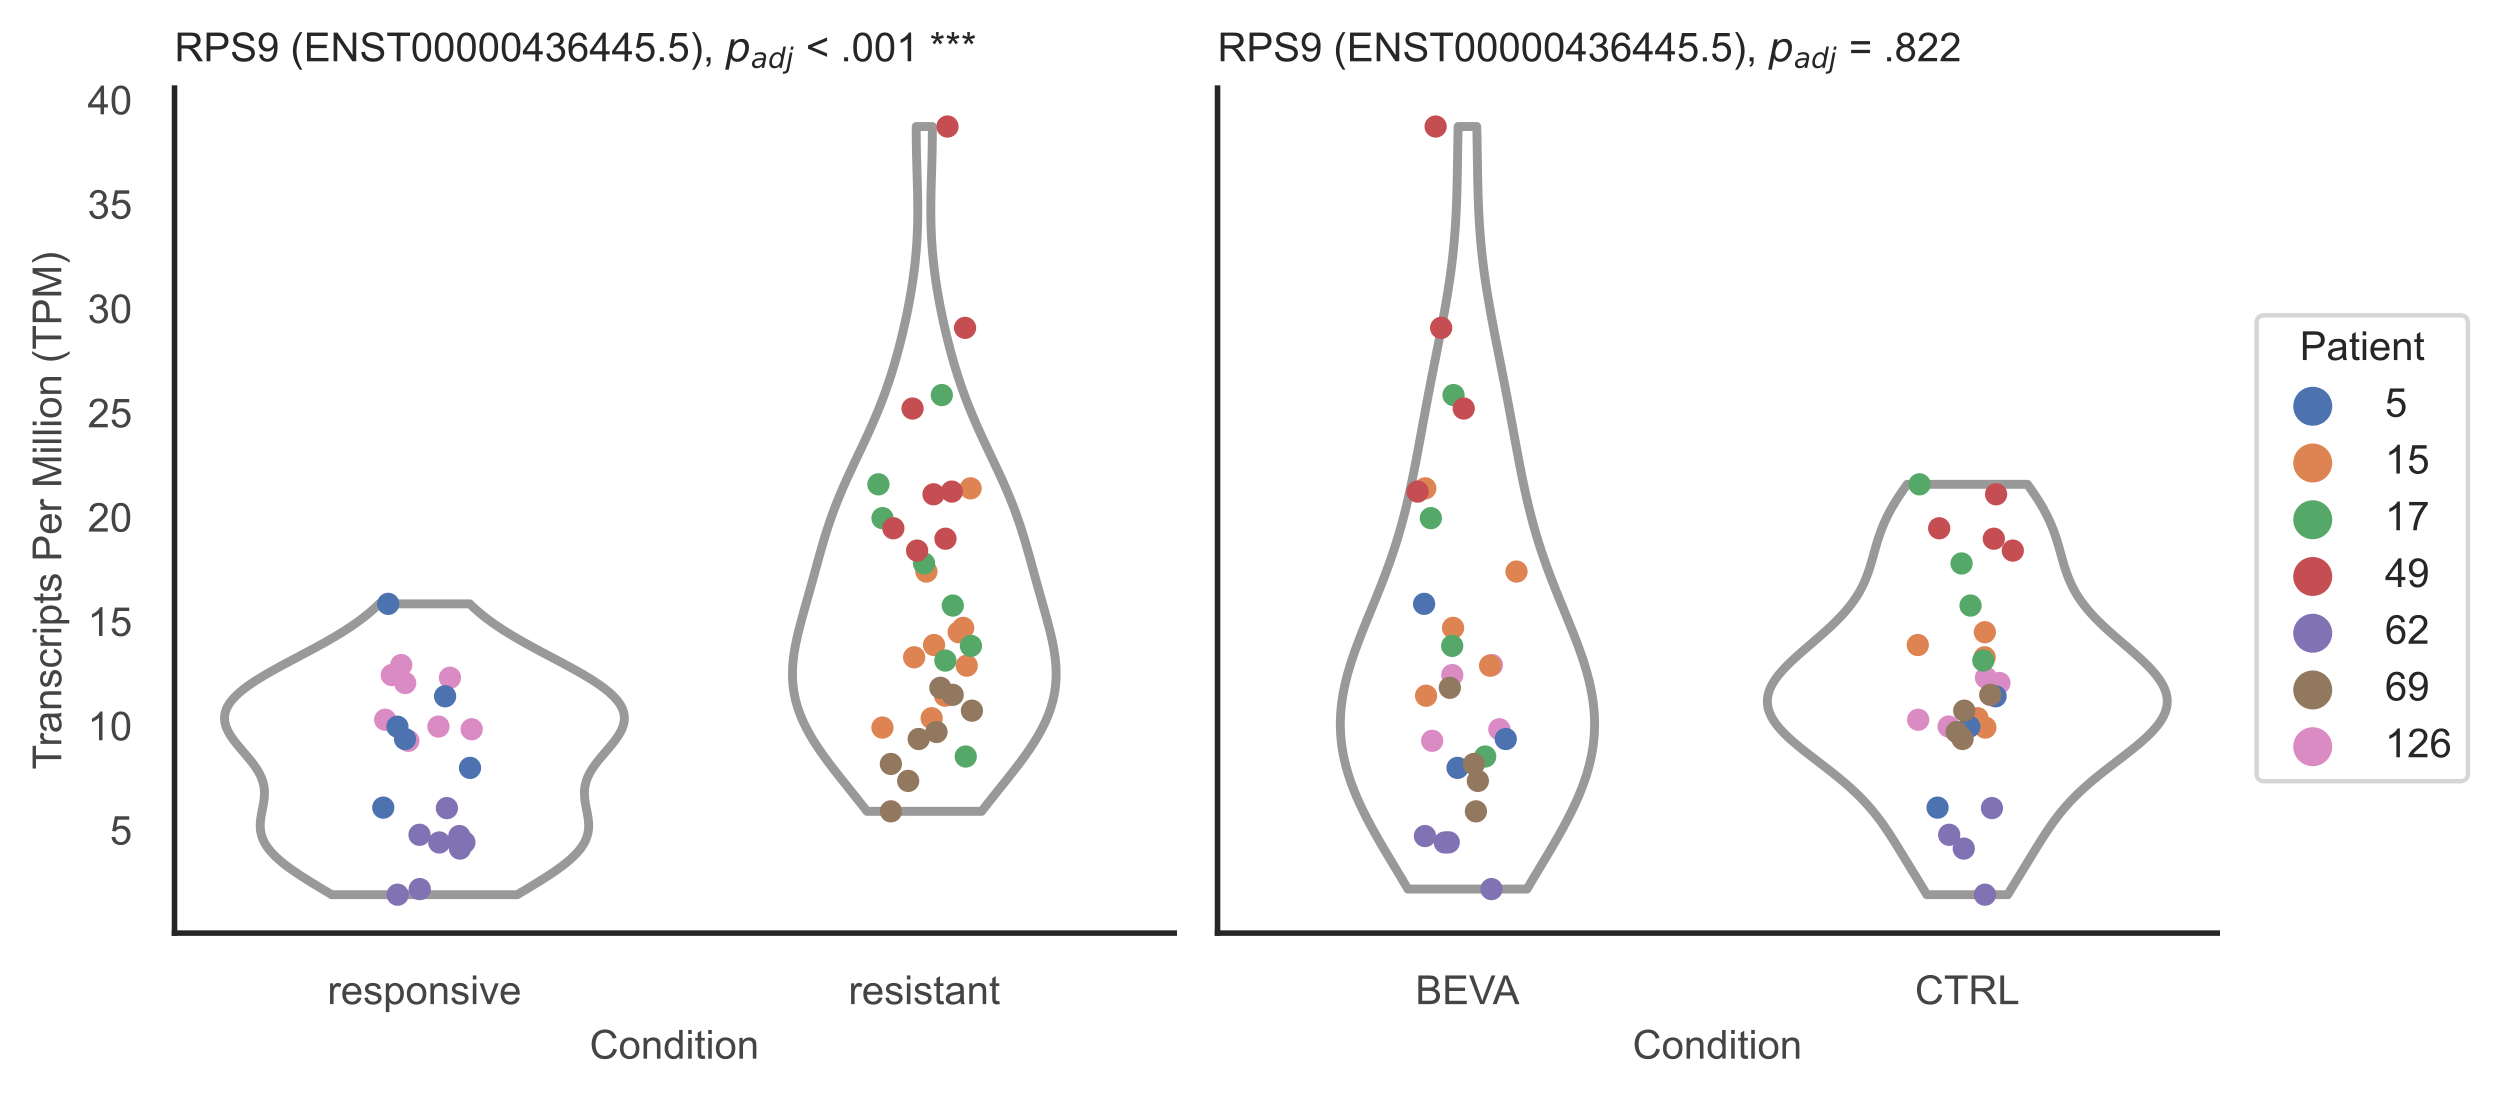 <?xml version="1.0" encoding="utf-8" standalone="no"?>
<!DOCTYPE svg PUBLIC "-//W3C//DTD SVG 1.1//EN"
  "http://www.w3.org/Graphics/SVG/1.1/DTD/svg11.dtd">
<!-- Created with matplotlib (https://matplotlib.org/) -->
<svg height="246.51pt" version="1.1" viewBox="0 0 560.895 246.51" width="560.895pt" xmlns="http://www.w3.org/2000/svg" xmlns:xlink="http://www.w3.org/1999/xlink">
 <defs>
  <style type="text/css">*{stroke-linecap:butt;stroke-linejoin:round;}</style>
 </defs>
 <g id="figure_1">
  <g id="patch_1">
   <path d="M 0 246.51 
L 560.895 246.51 
L 560.895 0 
L 0 0 
z
" style="fill:#ffffff;"/>
  </g>
  <g id="axes_1">
   <g id="patch_2">
    <path d="M 39.156 209.348 
L 263.444 209.348 
L 263.444 19.77 
L 39.156 19.77 
z
" style="fill:#ffffff;"/>
   </g>
   <g id="matplotlib.axis_1">
    <g id="xtick_1">
     <g id="text_1">
      <!-- responsive -->
      <g style="fill:#444444;" transform="translate(73.467 225.29)scale(0.09 -0.09)">
       <defs>
        <path d="M 6.5 0 
L 6.5 51.859 
L 14.406 51.859 
L 14.406 44 
Q 17.438 49.516 20 51.266 
Q 22.562 53.031 25.641 53.031 
Q 30.078 53.031 34.672 50.203 
L 31.641 42.047 
Q 28.422 43.953 25.203 43.953 
Q 22.312 43.953 20.016 42.219 
Q 17.719 40.484 16.75 37.406 
Q 15.281 32.719 15.281 27.156 
L 15.281 0 
z
" id="ArialMT-114"/>
        <path d="M 42.094 16.703 
L 51.172 15.578 
Q 49.031 7.625 43.219 3.219 
Q 37.406 -1.172 28.375 -1.172 
Q 17 -1.172 10.328 5.828 
Q 3.656 12.844 3.656 25.484 
Q 3.656 38.578 10.391 45.797 
Q 17.141 53.031 27.875 53.031 
Q 38.281 53.031 44.875 45.953 
Q 51.469 38.875 51.469 26.031 
Q 51.469 25.25 51.422 23.688 
L 12.75 23.688 
Q 13.234 15.141 17.578 10.594 
Q 21.922 6.062 28.422 6.062 
Q 33.25 6.062 36.672 8.594 
Q 40.094 11.141 42.094 16.703 
z
M 13.234 30.906 
L 42.188 30.906 
Q 41.609 37.453 38.875 40.719 
Q 34.672 45.797 27.984 45.797 
Q 21.922 45.797 17.797 41.75 
Q 13.672 37.703 13.234 30.906 
z
" id="ArialMT-101"/>
        <path d="M 3.078 15.484 
L 11.766 16.844 
Q 12.5 11.625 15.844 8.844 
Q 19.188 6.062 25.203 6.062 
Q 31.25 6.062 34.172 8.516 
Q 37.109 10.984 37.109 14.312 
Q 37.109 17.281 34.516 19 
Q 32.719 20.172 25.531 21.969 
Q 15.875 24.422 12.141 26.203 
Q 8.406 27.984 6.469 31.125 
Q 4.547 34.281 4.547 38.094 
Q 4.547 41.547 6.125 44.5 
Q 7.719 47.469 10.453 49.422 
Q 12.5 50.922 16.031 51.969 
Q 19.578 53.031 23.641 53.031 
Q 29.734 53.031 34.344 51.266 
Q 38.969 49.516 41.156 46.5 
Q 43.359 43.5 44.188 38.484 
L 35.594 37.312 
Q 35.016 41.312 32.203 43.547 
Q 29.391 45.797 24.266 45.797 
Q 18.219 45.797 15.625 43.797 
Q 13.031 41.797 13.031 39.109 
Q 13.031 37.406 14.109 36.031 
Q 15.188 34.625 17.484 33.688 
Q 18.797 33.203 25.25 31.453 
Q 34.578 28.953 38.25 27.359 
Q 41.938 25.781 44.031 22.75 
Q 46.141 19.734 46.141 15.234 
Q 46.141 10.844 43.578 6.953 
Q 41.016 3.078 36.172 0.953 
Q 31.344 -1.172 25.25 -1.172 
Q 15.141 -1.172 9.844 3.031 
Q 4.547 7.234 3.078 15.484 
z
" id="ArialMT-115"/>
        <path d="M 6.594 -19.875 
L 6.594 51.859 
L 14.594 51.859 
L 14.594 45.125 
Q 17.438 49.078 21 51.047 
Q 24.562 53.031 29.641 53.031 
Q 36.281 53.031 41.359 49.609 
Q 46.438 46.188 49.016 39.953 
Q 51.609 33.734 51.609 26.312 
Q 51.609 18.359 48.75 11.984 
Q 45.906 5.609 40.453 2.219 
Q 35.016 -1.172 29 -1.172 
Q 24.609 -1.172 21.109 0.688 
Q 17.625 2.547 15.375 5.375 
L 15.375 -19.875 
z
M 14.547 25.641 
Q 14.547 15.625 18.594 10.844 
Q 22.656 6.062 28.422 6.062 
Q 34.281 6.062 38.453 11.016 
Q 42.625 15.969 42.625 26.375 
Q 42.625 36.281 38.547 41.203 
Q 34.469 46.141 28.812 46.141 
Q 23.188 46.141 18.859 40.891 
Q 14.547 35.641 14.547 25.641 
z
" id="ArialMT-112"/>
        <path d="M 3.328 25.922 
Q 3.328 40.328 11.328 47.266 
Q 18.016 53.031 27.641 53.031 
Q 38.328 53.031 45.109 46.016 
Q 51.906 39.016 51.906 26.656 
Q 51.906 16.656 48.906 10.906 
Q 45.906 5.172 40.156 2 
Q 34.422 -1.172 27.641 -1.172 
Q 16.75 -1.172 10.031 5.812 
Q 3.328 12.797 3.328 25.922 
z
M 12.359 25.922 
Q 12.359 15.969 16.703 11.016 
Q 21.047 6.062 27.641 6.062 
Q 34.188 6.062 38.531 11.031 
Q 42.875 16.016 42.875 26.219 
Q 42.875 35.844 38.5 40.797 
Q 34.125 45.75 27.641 45.75 
Q 21.047 45.75 16.703 40.812 
Q 12.359 35.891 12.359 25.922 
z
" id="ArialMT-111"/>
        <path d="M 6.594 0 
L 6.594 51.859 
L 14.5 51.859 
L 14.5 44.484 
Q 20.219 53.031 31 53.031 
Q 35.688 53.031 39.625 51.344 
Q 43.562 49.656 45.516 46.922 
Q 47.469 44.188 48.25 40.438 
Q 48.734 37.984 48.734 31.891 
L 48.734 0 
L 39.938 0 
L 39.938 31.547 
Q 39.938 36.922 38.906 39.578 
Q 37.891 42.234 35.281 43.812 
Q 32.672 45.406 29.156 45.406 
Q 23.531 45.406 19.453 41.844 
Q 15.375 38.281 15.375 28.328 
L 15.375 0 
z
" id="ArialMT-110"/>
        <path d="M 6.641 61.469 
L 6.641 71.578 
L 15.438 71.578 
L 15.438 61.469 
z
M 6.641 0 
L 6.641 51.859 
L 15.438 51.859 
L 15.438 0 
z
" id="ArialMT-105"/>
        <path d="M 21 0 
L 1.266 51.859 
L 10.547 51.859 
L 21.688 20.797 
Q 23.484 15.766 25 10.359 
Q 26.172 14.453 28.266 20.219 
L 39.797 51.859 
L 48.828 51.859 
L 29.203 0 
z
" id="ArialMT-118"/>
       </defs>
       <use xlink:href="#ArialMT-114"/>
       <use x="33.301" xlink:href="#ArialMT-101"/>
       <use x="88.916" xlink:href="#ArialMT-115"/>
       <use x="138.916" xlink:href="#ArialMT-112"/>
       <use x="194.531" xlink:href="#ArialMT-111"/>
       <use x="250.146" xlink:href="#ArialMT-110"/>
       <use x="305.762" xlink:href="#ArialMT-115"/>
       <use x="355.762" xlink:href="#ArialMT-105"/>
       <use x="377.979" xlink:href="#ArialMT-118"/>
       <use x="427.979" xlink:href="#ArialMT-101"/>
      </g>
     </g>
    </g>
    <g id="xtick_2">
     <g id="text_2">
      <!-- resistant -->
      <g style="fill:#444444;" transform="translate(190.366 225.29)scale(0.09 -0.09)">
       <defs>
        <path d="M 25.781 7.859 
L 27.047 0.094 
Q 23.344 -0.688 20.406 -0.688 
Q 15.625 -0.688 12.984 0.828 
Q 10.359 2.344 9.281 4.812 
Q 8.203 7.281 8.203 15.188 
L 8.203 45.016 
L 1.766 45.016 
L 1.766 51.859 
L 8.203 51.859 
L 8.203 64.703 
L 16.938 69.969 
L 16.938 51.859 
L 25.781 51.859 
L 25.781 45.016 
L 16.938 45.016 
L 16.938 14.703 
Q 16.938 10.938 17.406 9.859 
Q 17.875 8.797 18.922 8.156 
Q 19.969 7.516 21.922 7.516 
Q 23.391 7.516 25.781 7.859 
z
" id="ArialMT-116"/>
        <path d="M 40.438 6.391 
Q 35.547 2.25 31.031 0.531 
Q 26.516 -1.172 21.344 -1.172 
Q 12.797 -1.172 8.203 3 
Q 3.609 7.172 3.609 13.672 
Q 3.609 17.484 5.344 20.625 
Q 7.078 23.781 9.891 25.688 
Q 12.703 27.594 16.219 28.562 
Q 18.797 29.25 24.031 29.891 
Q 34.672 31.156 39.703 32.906 
Q 39.75 34.719 39.75 35.203 
Q 39.75 40.578 37.25 42.781 
Q 33.891 45.75 27.25 45.75 
Q 21.047 45.75 18.094 43.578 
Q 15.141 41.406 13.719 35.891 
L 5.125 37.062 
Q 6.297 42.578 8.984 45.969 
Q 11.672 49.359 16.75 51.188 
Q 21.828 53.031 28.516 53.031 
Q 35.156 53.031 39.297 51.469 
Q 43.453 49.906 45.406 47.531 
Q 47.359 45.172 48.141 41.547 
Q 48.578 39.312 48.578 33.453 
L 48.578 21.734 
Q 48.578 9.469 49.141 6.219 
Q 49.703 2.984 51.375 0 
L 42.188 0 
Q 40.828 2.734 40.438 6.391 
z
M 39.703 26.031 
Q 34.906 24.078 25.344 22.703 
Q 19.922 21.922 17.672 20.938 
Q 15.438 19.969 14.203 18.094 
Q 12.984 16.219 12.984 13.922 
Q 12.984 10.406 15.641 8.062 
Q 18.312 5.719 23.438 5.719 
Q 28.516 5.719 32.469 7.938 
Q 36.422 10.156 38.281 14.016 
Q 39.703 17 39.703 22.797 
z
" id="ArialMT-97"/>
       </defs>
       <use xlink:href="#ArialMT-114"/>
       <use x="33.301" xlink:href="#ArialMT-101"/>
       <use x="88.916" xlink:href="#ArialMT-115"/>
       <use x="138.916" xlink:href="#ArialMT-105"/>
       <use x="161.133" xlink:href="#ArialMT-115"/>
       <use x="211.133" xlink:href="#ArialMT-116"/>
       <use x="238.916" xlink:href="#ArialMT-97"/>
       <use x="294.531" xlink:href="#ArialMT-110"/>
       <use x="350.146" xlink:href="#ArialMT-116"/>
      </g>
     </g>
    </g>
    <g id="text_3">
     <!-- Condition -->
     <g style="fill:#444444;" transform="translate(132.288 237.521)scale(0.09 -0.09)">
      <defs>
       <path d="M 58.797 25.094 
L 68.266 22.703 
Q 65.281 11.031 57.547 4.906 
Q 49.812 -1.219 38.625 -1.219 
Q 27.047 -1.219 19.797 3.484 
Q 12.547 8.203 8.766 17.141 
Q 4.984 26.078 4.984 36.328 
Q 4.984 47.516 9.25 55.828 
Q 13.531 64.156 21.406 68.469 
Q 29.297 72.797 38.766 72.797 
Q 49.516 72.797 56.828 67.328 
Q 64.156 61.859 67.047 51.953 
L 57.719 49.75 
Q 55.219 57.562 50.484 61.125 
Q 45.75 64.703 38.578 64.703 
Q 30.328 64.703 24.781 60.734 
Q 19.234 56.781 16.984 50.109 
Q 14.75 43.453 14.75 36.375 
Q 14.75 27.25 17.406 20.438 
Q 20.062 13.625 25.672 10.25 
Q 31.297 6.891 37.844 6.891 
Q 45.797 6.891 51.312 11.469 
Q 56.844 16.062 58.797 25.094 
z
" id="ArialMT-67"/>
       <path d="M 40.234 0 
L 40.234 6.547 
Q 35.297 -1.172 25.734 -1.172 
Q 19.531 -1.172 14.328 2.25 
Q 9.125 5.672 6.266 11.797 
Q 3.422 17.922 3.422 25.875 
Q 3.422 33.641 6 39.969 
Q 8.594 46.297 13.766 49.656 
Q 18.953 53.031 25.344 53.031 
Q 30.031 53.031 33.688 51.047 
Q 37.359 49.078 39.656 45.906 
L 39.656 71.578 
L 48.391 71.578 
L 48.391 0 
z
M 12.453 25.875 
Q 12.453 15.922 16.641 10.984 
Q 20.844 6.062 26.562 6.062 
Q 32.328 6.062 36.344 10.766 
Q 40.375 15.484 40.375 25.141 
Q 40.375 35.797 36.266 40.766 
Q 32.172 45.75 26.172 45.75 
Q 20.312 45.75 16.375 40.969 
Q 12.453 36.188 12.453 25.875 
z
" id="ArialMT-100"/>
      </defs>
      <use xlink:href="#ArialMT-67"/>
      <use x="72.217" xlink:href="#ArialMT-111"/>
      <use x="127.832" xlink:href="#ArialMT-110"/>
      <use x="183.447" xlink:href="#ArialMT-100"/>
      <use x="239.062" xlink:href="#ArialMT-105"/>
      <use x="261.279" xlink:href="#ArialMT-116"/>
      <use x="289.062" xlink:href="#ArialMT-105"/>
      <use x="311.279" xlink:href="#ArialMT-111"/>
      <use x="366.895" xlink:href="#ArialMT-110"/>
     </g>
    </g>
   </g>
   <g id="matplotlib.axis_2">
    <g id="ytick_1">
     <g id="text_4">
      <!-- 5 -->
      <g style="fill:#444444;" transform="translate(24.651 189.491)scale(0.09 -0.09)">
       <defs>
        <path d="M 4.156 18.75 
L 13.375 19.531 
Q 14.406 12.797 18.141 9.391 
Q 21.875 6 27.156 6 
Q 33.5 6 37.891 10.781 
Q 42.281 15.578 42.281 23.484 
Q 42.281 31 38.062 35.344 
Q 33.844 39.703 27 39.703 
Q 22.75 39.703 19.328 37.766 
Q 15.922 35.844 13.969 32.766 
L 5.719 33.844 
L 12.641 70.609 
L 48.25 70.609 
L 48.25 62.203 
L 19.672 62.203 
L 15.828 42.969 
Q 22.266 47.469 29.344 47.469 
Q 38.719 47.469 45.156 40.969 
Q 51.609 34.469 51.609 24.266 
Q 51.609 14.547 45.953 7.469 
Q 39.062 -1.219 27.156 -1.219 
Q 17.391 -1.219 11.203 4.25 
Q 5.031 9.719 4.156 18.75 
z
" id="ArialMT-53"/>
       </defs>
       <use xlink:href="#ArialMT-53"/>
      </g>
     </g>
    </g>
    <g id="ytick_2">
     <g id="text_5">
      <!-- 10 -->
      <g style="fill:#444444;" transform="translate(19.646 166.086)scale(0.09 -0.09)">
       <defs>
        <path d="M 37.25 0 
L 28.469 0 
L 28.469 56 
Q 25.297 52.984 20.141 49.953 
Q 14.984 46.922 10.891 45.406 
L 10.891 53.906 
Q 18.266 57.375 23.781 62.297 
Q 29.297 67.234 31.594 71.875 
L 37.25 71.875 
z
" id="ArialMT-49"/>
        <path d="M 4.156 35.297 
Q 4.156 48 6.766 55.734 
Q 9.375 63.484 14.516 67.672 
Q 19.672 71.875 27.484 71.875 
Q 33.25 71.875 37.594 69.547 
Q 41.938 67.234 44.766 62.859 
Q 47.609 58.5 49.219 52.219 
Q 50.828 45.953 50.828 35.297 
Q 50.828 22.703 48.234 14.969 
Q 45.656 7.234 40.5 3 
Q 35.359 -1.219 27.484 -1.219 
Q 17.141 -1.219 11.234 6.203 
Q 4.156 15.141 4.156 35.297 
z
M 13.188 35.297 
Q 13.188 17.672 17.312 11.828 
Q 21.438 6 27.484 6 
Q 33.547 6 37.672 11.859 
Q 41.797 17.719 41.797 35.297 
Q 41.797 52.984 37.672 58.781 
Q 33.547 64.594 27.391 64.594 
Q 21.344 64.594 17.719 59.469 
Q 13.188 52.938 13.188 35.297 
z
" id="ArialMT-48"/>
       </defs>
       <use xlink:href="#ArialMT-49"/>
       <use x="55.615" xlink:href="#ArialMT-48"/>
      </g>
     </g>
    </g>
    <g id="ytick_3">
     <g id="text_6">
      <!-- 15 -->
      <g style="fill:#444444;" transform="translate(19.646 142.681)scale(0.09 -0.09)">
       <use xlink:href="#ArialMT-49"/>
       <use x="55.615" xlink:href="#ArialMT-53"/>
      </g>
     </g>
    </g>
    <g id="ytick_4">
     <g id="text_7">
      <!-- 20 -->
      <g style="fill:#444444;" transform="translate(19.646 119.275)scale(0.09 -0.09)">
       <defs>
        <path d="M 50.344 8.453 
L 50.344 0 
L 3.031 0 
Q 2.938 3.172 4.047 6.109 
Q 5.859 10.938 9.828 15.625 
Q 13.812 20.312 21.344 26.469 
Q 33.016 36.031 37.109 41.625 
Q 41.219 47.219 41.219 52.203 
Q 41.219 57.422 37.469 61 
Q 33.734 64.594 27.734 64.594 
Q 21.391 64.594 17.578 60.781 
Q 13.766 56.984 13.719 50.25 
L 4.688 51.172 
Q 5.609 61.281 11.656 66.578 
Q 17.719 71.875 27.938 71.875 
Q 38.234 71.875 44.234 66.156 
Q 50.25 60.453 50.25 52 
Q 50.25 47.703 48.484 43.547 
Q 46.734 39.406 42.656 34.812 
Q 38.578 30.219 29.109 22.219 
Q 21.188 15.578 18.938 13.203 
Q 16.703 10.844 15.234 8.453 
z
" id="ArialMT-50"/>
       </defs>
       <use xlink:href="#ArialMT-50"/>
       <use x="55.615" xlink:href="#ArialMT-48"/>
      </g>
     </g>
    </g>
    <g id="ytick_5">
     <g id="text_8">
      <!-- 25 -->
      <g style="fill:#444444;" transform="translate(19.646 95.87)scale(0.09 -0.09)">
       <use xlink:href="#ArialMT-50"/>
       <use x="55.615" xlink:href="#ArialMT-53"/>
      </g>
     </g>
    </g>
    <g id="ytick_6">
     <g id="text_9">
      <!-- 30 -->
      <g style="fill:#444444;" transform="translate(19.646 72.465)scale(0.09 -0.09)">
       <defs>
        <path d="M 4.203 18.891 
L 12.984 20.062 
Q 14.5 12.594 18.141 9.297 
Q 21.781 6 27 6 
Q 33.203 6 37.469 10.297 
Q 41.75 14.594 41.75 20.953 
Q 41.75 27 37.797 30.922 
Q 33.844 34.859 27.734 34.859 
Q 25.25 34.859 21.531 33.891 
L 22.516 41.609 
Q 23.391 41.5 23.922 41.5 
Q 29.547 41.5 34.031 44.422 
Q 38.531 47.359 38.531 53.469 
Q 38.531 58.297 35.25 61.469 
Q 31.984 64.656 26.812 64.656 
Q 21.688 64.656 18.266 61.422 
Q 14.844 58.203 13.875 51.766 
L 5.078 53.328 
Q 6.688 62.156 12.391 67.016 
Q 18.109 71.875 26.609 71.875 
Q 32.469 71.875 37.391 69.359 
Q 42.328 66.844 44.938 62.5 
Q 47.562 58.156 47.562 53.266 
Q 47.562 48.641 45.062 44.828 
Q 42.578 41.016 37.703 38.766 
Q 44.047 37.312 47.562 32.688 
Q 51.078 28.078 51.078 21.141 
Q 51.078 11.766 44.234 5.25 
Q 37.406 -1.266 26.953 -1.266 
Q 17.531 -1.266 11.297 4.344 
Q 5.078 9.969 4.203 18.891 
z
" id="ArialMT-51"/>
       </defs>
       <use xlink:href="#ArialMT-51"/>
       <use x="55.615" xlink:href="#ArialMT-48"/>
      </g>
     </g>
    </g>
    <g id="ytick_7">
     <g id="text_10">
      <!-- 35 -->
      <g style="fill:#444444;" transform="translate(19.646 49.059)scale(0.09 -0.09)">
       <use xlink:href="#ArialMT-51"/>
       <use x="55.615" xlink:href="#ArialMT-53"/>
      </g>
     </g>
    </g>
    <g id="ytick_8">
     <g id="text_11">
      <!-- 40 -->
      <g style="fill:#444444;" transform="translate(19.646 25.654)scale(0.09 -0.09)">
       <defs>
        <path d="M 32.328 0 
L 32.328 17.141 
L 1.266 17.141 
L 1.266 25.203 
L 33.938 71.578 
L 41.109 71.578 
L 41.109 25.203 
L 50.781 25.203 
L 50.781 17.141 
L 41.109 17.141 
L 41.109 0 
z
M 32.328 25.203 
L 32.328 57.469 
L 9.906 25.203 
z
" id="ArialMT-52"/>
       </defs>
       <use xlink:href="#ArialMT-52"/>
       <use x="55.615" xlink:href="#ArialMT-48"/>
      </g>
     </g>
    </g>
    <g id="text_12">
     <!-- Transcripts Per Million (TPM) -->
     <g style="fill:#444444;" transform="translate(13.752 172.644)rotate(-90)scale(0.09 -0.09)">
      <defs>
       <path d="M 25.922 0 
L 25.922 63.141 
L 2.344 63.141 
L 2.344 71.578 
L 59.078 71.578 
L 59.078 63.141 
L 35.406 63.141 
L 35.406 0 
z
" id="ArialMT-84"/>
       <path d="M 40.438 19 
L 49.078 17.875 
Q 47.656 8.938 41.812 3.875 
Q 35.984 -1.172 27.484 -1.172 
Q 16.844 -1.172 10.375 5.781 
Q 3.906 12.75 3.906 25.734 
Q 3.906 34.125 6.688 40.422 
Q 9.469 46.734 15.156 49.875 
Q 20.844 53.031 27.547 53.031 
Q 35.984 53.031 41.359 48.75 
Q 46.734 44.484 48.25 36.625 
L 39.703 35.297 
Q 38.484 40.531 35.375 43.156 
Q 32.281 45.797 27.875 45.797 
Q 21.234 45.797 17.078 41.031 
Q 12.938 36.281 12.938 25.984 
Q 12.938 15.531 16.938 10.797 
Q 20.953 6.062 27.391 6.062 
Q 32.562 6.062 36.031 9.234 
Q 39.5 12.406 40.438 19 
z
" id="ArialMT-99"/>
       <path id="ArialMT-32"/>
       <path d="M 7.719 0 
L 7.719 71.578 
L 34.719 71.578 
Q 41.844 71.578 45.609 70.906 
Q 50.875 70.016 54.438 67.547 
Q 58.016 65.094 60.188 60.641 
Q 62.359 56.203 62.359 50.875 
Q 62.359 41.75 56.547 35.422 
Q 50.734 29.109 35.547 29.109 
L 17.188 29.109 
L 17.188 0 
z
M 17.188 37.547 
L 35.688 37.547 
Q 44.875 37.547 48.734 40.969 
Q 52.594 44.391 52.594 50.594 
Q 52.594 55.078 50.312 58.266 
Q 48.047 61.469 44.344 62.5 
Q 41.938 63.141 35.5 63.141 
L 17.188 63.141 
z
" id="ArialMT-80"/>
       <path d="M 7.422 0 
L 7.422 71.578 
L 21.688 71.578 
L 38.625 20.906 
Q 40.969 13.812 42.047 10.297 
Q 43.266 14.203 45.844 21.781 
L 62.984 71.578 
L 75.734 71.578 
L 75.734 0 
L 66.609 0 
L 66.609 59.906 
L 45.797 0 
L 37.25 0 
L 16.547 60.938 
L 16.547 0 
z
" id="ArialMT-77"/>
       <path d="M 6.391 0 
L 6.391 71.578 
L 15.188 71.578 
L 15.188 0 
z
" id="ArialMT-108"/>
       <path d="M 23.391 -21.047 
Q 16.109 -11.859 11.078 0.438 
Q 6.062 12.75 6.062 25.922 
Q 6.062 37.547 9.812 48.188 
Q 14.203 60.547 23.391 72.797 
L 29.688 72.797 
Q 23.781 62.641 21.875 58.297 
Q 18.891 51.562 17.188 44.234 
Q 15.094 35.109 15.094 25.875 
Q 15.094 2.391 29.688 -21.047 
z
" id="ArialMT-40"/>
       <path d="M 12.359 -21.047 
L 6.062 -21.047 
Q 20.656 2.391 20.656 25.875 
Q 20.656 35.062 18.562 44.094 
Q 16.891 51.422 13.922 58.156 
Q 12.016 62.547 6.062 72.797 
L 12.359 72.797 
Q 21.531 60.547 25.922 48.188 
Q 29.688 37.547 29.688 25.922 
Q 29.688 12.75 24.625 0.438 
Q 19.578 -11.859 12.359 -21.047 
z
" id="ArialMT-41"/>
      </defs>
      <use xlink:href="#ArialMT-84"/>
      <use x="57.334" xlink:href="#ArialMT-114"/>
      <use x="90.635" xlink:href="#ArialMT-97"/>
      <use x="146.25" xlink:href="#ArialMT-110"/>
      <use x="201.865" xlink:href="#ArialMT-115"/>
      <use x="251.865" xlink:href="#ArialMT-99"/>
      <use x="301.865" xlink:href="#ArialMT-114"/>
      <use x="335.166" xlink:href="#ArialMT-105"/>
      <use x="357.383" xlink:href="#ArialMT-112"/>
      <use x="412.998" xlink:href="#ArialMT-116"/>
      <use x="440.781" xlink:href="#ArialMT-115"/>
      <use x="490.781" xlink:href="#ArialMT-32"/>
      <use x="518.564" xlink:href="#ArialMT-80"/>
      <use x="585.264" xlink:href="#ArialMT-101"/>
      <use x="640.879" xlink:href="#ArialMT-114"/>
      <use x="674.18" xlink:href="#ArialMT-32"/>
      <use x="701.963" xlink:href="#ArialMT-77"/>
      <use x="785.264" xlink:href="#ArialMT-105"/>
      <use x="807.48" xlink:href="#ArialMT-108"/>
      <use x="829.697" xlink:href="#ArialMT-108"/>
      <use x="851.914" xlink:href="#ArialMT-105"/>
      <use x="874.131" xlink:href="#ArialMT-111"/>
      <use x="929.746" xlink:href="#ArialMT-110"/>
      <use x="985.361" xlink:href="#ArialMT-32"/>
      <use x="1013.145" xlink:href="#ArialMT-40"/>
      <use x="1046.445" xlink:href="#ArialMT-84"/>
      <use x="1107.529" xlink:href="#ArialMT-80"/>
      <use x="1174.229" xlink:href="#ArialMT-77"/>
      <use x="1257.529" xlink:href="#ArialMT-41"/>
     </g>
    </g>
   </g>
   <g id="PolyCollection_1">
    <defs>
     <path d="M 116.043 -45.779 
L 74.412 -45.779 
L 73.313 -46.438 
L 72.214 -47.097 
L 71.121 -47.756 
L 70.04 -48.415 
L 68.977 -49.074 
L 67.937 -49.733 
L 66.927 -50.392 
L 65.952 -51.052 
L 65.019 -51.711 
L 64.132 -52.37 
L 63.298 -53.029 
L 62.521 -53.688 
L 61.805 -54.347 
L 61.154 -55.006 
L 60.571 -55.665 
L 60.058 -56.324 
L 59.616 -56.983 
L 59.245 -57.643 
L 58.944 -58.302 
L 58.712 -58.961 
L 58.545 -59.62 
L 58.438 -60.279 
L 58.388 -60.938 
L 58.387 -61.597 
L 58.429 -62.256 
L 58.505 -62.915 
L 58.608 -63.574 
L 58.729 -64.233 
L 58.859 -64.893 
L 58.988 -65.552 
L 59.109 -66.211 
L 59.211 -66.87 
L 59.287 -67.529 
L 59.33 -68.188 
L 59.333 -68.847 
L 59.29 -69.506 
L 59.198 -70.165 
L 59.052 -70.824 
L 58.852 -71.484 
L 58.596 -72.143 
L 58.286 -72.802 
L 57.924 -73.461 
L 57.514 -74.12 
L 57.06 -74.779 
L 56.568 -75.438 
L 56.045 -76.097 
L 55.499 -76.756 
L 54.939 -77.415 
L 54.373 -78.075 
L 53.81 -78.734 
L 53.262 -79.393 
L 52.736 -80.052 
L 52.242 -80.711 
L 51.79 -81.37 
L 51.387 -82.029 
L 51.042 -82.688 
L 50.762 -83.347 
L 50.553 -84.006 
L 50.421 -84.666 
L 50.37 -85.325 
L 50.405 -85.984 
L 50.527 -86.643 
L 50.739 -87.302 
L 51.041 -87.961 
L 51.433 -88.62 
L 51.914 -89.279 
L 52.482 -89.938 
L 53.135 -90.597 
L 53.868 -91.256 
L 54.677 -91.916 
L 55.558 -92.575 
L 56.504 -93.234 
L 57.511 -93.893 
L 58.573 -94.552 
L 59.681 -95.211 
L 60.83 -95.87 
L 62.012 -96.529 
L 63.221 -97.188 
L 64.449 -97.847 
L 65.69 -98.507 
L 66.936 -99.166 
L 68.181 -99.825 
L 69.419 -100.484 
L 70.644 -101.143 
L 71.85 -101.802 
L 73.032 -102.461 
L 74.187 -103.12 
L 75.31 -103.779 
L 76.399 -104.438 
L 77.449 -105.098 
L 78.461 -105.757 
L 79.432 -106.416 
L 80.361 -107.075 
L 81.248 -107.734 
L 82.093 -108.393 
L 82.896 -109.052 
L 83.66 -109.711 
L 84.384 -110.37 
L 85.07 -111.029 
L 105.386 -111.029 
L 105.386 -111.029 
L 106.072 -110.37 
L 106.796 -109.711 
L 107.559 -109.052 
L 108.363 -108.393 
L 109.208 -107.734 
L 110.095 -107.075 
L 111.024 -106.416 
L 111.994 -105.757 
L 113.006 -105.098 
L 114.057 -104.438 
L 115.145 -103.779 
L 116.268 -103.12 
L 117.423 -102.461 
L 118.606 -101.802 
L 119.812 -101.143 
L 121.036 -100.484 
L 122.274 -99.825 
L 123.519 -99.166 
L 124.765 -98.507 
L 126.006 -97.847 
L 127.234 -97.188 
L 128.443 -96.529 
L 129.625 -95.87 
L 130.774 -95.211 
L 131.883 -94.552 
L 132.944 -93.893 
L 133.951 -93.234 
L 134.898 -92.575 
L 135.779 -91.916 
L 136.588 -91.256 
L 137.321 -90.597 
L 137.973 -89.938 
L 138.541 -89.279 
L 139.022 -88.62 
L 139.414 -87.961 
L 139.716 -87.302 
L 139.928 -86.643 
L 140.051 -85.984 
L 140.085 -85.325 
L 140.035 -84.666 
L 139.903 -84.006 
L 139.694 -83.347 
L 139.414 -82.688 
L 139.068 -82.029 
L 138.666 -81.37 
L 138.213 -80.711 
L 137.719 -80.052 
L 137.194 -79.393 
L 136.645 -78.734 
L 136.083 -78.075 
L 135.517 -77.415 
L 134.956 -76.756 
L 134.411 -76.097 
L 133.888 -75.438 
L 133.396 -74.779 
L 132.941 -74.12 
L 132.531 -73.461 
L 132.169 -72.802 
L 131.859 -72.143 
L 131.603 -71.484 
L 131.403 -70.824 
L 131.258 -70.165 
L 131.165 -69.506 
L 131.123 -68.847 
L 131.125 -68.188 
L 131.168 -67.529 
L 131.245 -66.87 
L 131.347 -66.211 
L 131.467 -65.552 
L 131.596 -64.893 
L 131.726 -64.233 
L 131.847 -63.574 
L 131.95 -62.915 
L 132.027 -62.256 
L 132.068 -61.597 
L 132.068 -60.938 
L 132.017 -60.279 
L 131.911 -59.62 
L 131.744 -58.961 
L 131.511 -58.302 
L 131.211 -57.643 
L 130.84 -56.983 
L 130.398 -56.324 
L 129.885 -55.665 
L 129.302 -55.006 
L 128.651 -54.347 
L 127.935 -53.688 
L 127.157 -53.029 
L 126.323 -52.37 
L 125.436 -51.711 
L 124.503 -51.052 
L 123.528 -50.392 
L 122.518 -49.733 
L 121.478 -49.074 
L 120.415 -48.415 
L 119.334 -47.756 
L 118.241 -47.097 
L 117.142 -46.438 
L 116.043 -45.779 
z
" id="m4c048f5484" style="stroke:#999999;stroke-width:2;"/>
    </defs>
    <g clip-path="url(#pe7736884f3)">
     <use style="fill:#ffffff;stroke:#999999;stroke-width:2;" x="0" xlink:href="#m4c048f5484" y="246.51"/>
    </g>
   </g>
   <g id="PolyCollection_2">
    <defs>
     <path d="M 220.235 -64.48 
L 194.509 -64.48 
L 193.308 -66.032 
L 192.082 -67.584 
L 190.84 -69.136 
L 189.594 -70.688 
L 188.356 -72.24 
L 187.138 -73.792 
L 185.953 -75.344 
L 184.813 -76.896 
L 183.729 -78.447 
L 182.714 -79.999 
L 181.777 -81.551 
L 180.926 -83.103 
L 180.17 -84.655 
L 179.515 -86.207 
L 178.964 -87.759 
L 178.52 -89.311 
L 178.183 -90.863 
L 177.951 -92.415 
L 177.821 -93.967 
L 177.788 -95.519 
L 177.844 -97.071 
L 177.981 -98.623 
L 178.191 -100.175 
L 178.462 -101.727 
L 178.785 -103.279 
L 179.149 -104.831 
L 179.545 -106.382 
L 179.962 -107.934 
L 180.393 -109.486 
L 180.831 -111.038 
L 181.271 -112.59 
L 181.708 -114.142 
L 182.141 -115.694 
L 182.57 -117.246 
L 182.997 -118.798 
L 183.423 -120.35 
L 183.853 -121.902 
L 184.292 -123.454 
L 184.744 -125.006 
L 185.214 -126.558 
L 185.707 -128.11 
L 186.227 -129.662 
L 186.775 -131.214 
L 187.355 -132.766 
L 187.965 -134.317 
L 188.606 -135.869 
L 189.275 -137.421 
L 189.967 -138.973 
L 190.679 -140.525 
L 191.406 -142.077 
L 192.141 -143.629 
L 192.878 -145.181 
L 193.612 -146.733 
L 194.336 -148.285 
L 195.047 -149.837 
L 195.739 -151.389 
L 196.409 -152.941 
L 197.054 -154.493 
L 197.673 -156.045 
L 198.264 -157.597 
L 198.827 -159.149 
L 199.364 -160.701 
L 199.874 -162.252 
L 200.359 -163.804 
L 200.821 -165.356 
L 201.26 -166.908 
L 201.679 -168.46 
L 202.078 -170.012 
L 202.459 -171.564 
L 202.822 -173.116 
L 203.168 -174.668 
L 203.496 -176.22 
L 203.806 -177.772 
L 204.098 -179.324 
L 204.371 -180.876 
L 204.623 -182.428 
L 204.855 -183.98 
L 205.064 -185.532 
L 205.251 -187.084 
L 205.414 -188.636 
L 205.553 -190.187 
L 205.669 -191.739 
L 205.76 -193.291 
L 205.828 -194.843 
L 205.874 -196.395 
L 205.9 -197.947 
L 205.907 -199.499 
L 205.897 -201.051 
L 205.875 -202.603 
L 205.841 -204.155 
L 205.8 -205.707 
L 205.755 -207.259 
L 205.709 -208.811 
L 205.665 -210.363 
L 205.626 -211.915 
L 205.594 -213.467 
L 205.573 -215.019 
L 205.563 -216.571 
L 205.566 -218.122 
L 209.177 -218.122 
L 209.177 -218.122 
L 209.18 -216.571 
L 209.171 -215.019 
L 209.149 -213.467 
L 209.118 -211.915 
L 209.079 -210.363 
L 209.035 -208.811 
L 208.988 -207.259 
L 208.943 -205.707 
L 208.902 -204.155 
L 208.869 -202.603 
L 208.846 -201.051 
L 208.837 -199.499 
L 208.844 -197.947 
L 208.869 -196.395 
L 208.915 -194.843 
L 208.984 -193.291 
L 209.075 -191.739 
L 209.19 -190.187 
L 209.329 -188.636 
L 209.492 -187.084 
L 209.679 -185.532 
L 209.889 -183.98 
L 210.12 -182.428 
L 210.373 -180.876 
L 210.645 -179.324 
L 210.937 -177.772 
L 211.248 -176.22 
L 211.576 -174.668 
L 211.921 -173.116 
L 212.284 -171.564 
L 212.665 -170.012 
L 213.064 -168.46 
L 213.483 -166.908 
L 213.923 -165.356 
L 214.384 -163.804 
L 214.869 -162.252 
L 215.38 -160.701 
L 215.916 -159.149 
L 216.48 -157.597 
L 217.071 -156.045 
L 217.69 -154.493 
L 218.335 -152.941 
L 219.005 -151.389 
L 219.697 -149.837 
L 220.407 -148.285 
L 221.132 -146.733 
L 221.865 -145.181 
L 222.603 -143.629 
L 223.338 -142.077 
L 224.064 -140.525 
L 224.776 -138.973 
L 225.469 -137.421 
L 226.137 -135.869 
L 226.778 -134.317 
L 227.389 -132.766 
L 227.968 -131.214 
L 228.517 -129.662 
L 229.036 -128.11 
L 229.529 -126.558 
L 229.999 -125.006 
L 230.451 -123.454 
L 230.89 -121.902 
L 231.32 -120.35 
L 231.747 -118.798 
L 232.173 -117.246 
L 232.602 -115.694 
L 233.036 -114.142 
L 233.473 -112.59 
L 233.912 -111.038 
L 234.35 -109.486 
L 234.781 -107.934 
L 235.198 -106.382 
L 235.594 -104.831 
L 235.958 -103.279 
L 236.281 -101.727 
L 236.553 -100.175 
L 236.762 -98.623 
L 236.9 -97.071 
L 236.956 -95.519 
L 236.922 -93.967 
L 236.792 -92.415 
L 236.56 -90.863 
L 236.223 -89.311 
L 235.779 -87.759 
L 235.228 -86.207 
L 234.573 -84.655 
L 233.817 -83.103 
L 232.967 -81.551 
L 232.029 -79.999 
L 231.014 -78.447 
L 229.931 -76.896 
L 228.79 -75.344 
L 227.605 -73.792 
L 226.387 -72.24 
L 225.149 -70.688 
L 223.903 -69.136 
L 222.662 -67.584 
L 221.435 -66.032 
L 220.235 -64.48 
z
" id="m60e89b24b3" style="stroke:#999999;stroke-width:2;"/>
    </defs>
    <g clip-path="url(#pe7736884f3)">
     <use style="fill:#ffffff;stroke:#999999;stroke-width:2;" x="0" xlink:href="#m60e89b24b3" y="246.51"/>
    </g>
   </g>
   <g id="PathCollection_1"/>
   <g id="PathCollection_2"/>
   <g id="PathCollection_3"/>
   <g id="PathCollection_4"/>
   <g id="PathCollection_5"/>
   <g id="PathCollection_6"/>
   <g id="PathCollection_7"/>
   <g id="patch_3">
    <path d="M 39.156 209.348 
L 39.156 19.77 
" style="fill:none;stroke:#262626;stroke-linecap:square;stroke-linejoin:miter;stroke-width:1.25;"/>
   </g>
   <g id="patch_4">
    <path d="M 39.156 209.348 
L 263.444 209.348 
" style="fill:none;stroke:#262626;stroke-linecap:square;stroke-linejoin:miter;stroke-width:1.25;"/>
   </g>
   <g id="PathCollection_8">
    <defs>
     <path d="M 0 2.5 
C 0.663 2.5 1.299 2.237 1.768 1.768 
C 2.237 1.299 2.5 0.663 2.5 -0 
C 2.5 -0.663 2.237 -1.299 1.768 -1.768 
C 1.299 -2.237 0.663 -2.5 0 -2.5 
C -0.663 -2.5 -1.299 -2.237 -1.768 -1.768 
C -2.237 -1.299 -2.5 -0.663 -2.5 0 
C -2.5 0.663 -2.237 1.299 -1.768 1.768 
C -1.299 2.237 -0.663 2.5 0 2.5 
z
" id="C0_0_980807bfd6"/>
    </defs>
    <g clip-path="url(#pe7736884f3)">
     <use style="fill:#da8bc3;" x="87.906" xlink:href="#C0_0_980807bfd6" y="151.459"/>
    </g>
    <g clip-path="url(#pe7736884f3)">
     <use style="fill:#da8bc3;" x="91.617" xlink:href="#C0_0_980807bfd6" y="166.206"/>
    </g>
    <g clip-path="url(#pe7736884f3)">
     <use style="fill:#da8bc3;" x="90.024" xlink:href="#C0_0_980807bfd6" y="149.209"/>
    </g>
    <g clip-path="url(#pe7736884f3)">
     <use style="fill:#da8bc3;" x="105.824" xlink:href="#C0_0_980807bfd6" y="163.62"/>
    </g>
    <g clip-path="url(#pe7736884f3)">
     <use style="fill:#da8bc3;" x="90.903" xlink:href="#C0_0_980807bfd6" y="153.241"/>
    </g>
    <g clip-path="url(#pe7736884f3)">
     <use style="fill:#da8bc3;" x="100.952" xlink:href="#C0_0_980807bfd6" y="152.054"/>
    </g>
    <g clip-path="url(#pe7736884f3)">
     <use style="fill:#da8bc3;" x="98.37" xlink:href="#C0_0_980807bfd6" y="163.009"/>
    </g>
    <g clip-path="url(#pe7736884f3)">
     <use style="fill:#da8bc3;" x="86.422" xlink:href="#C0_0_980807bfd6" y="161.475"/>
    </g>
    <g clip-path="url(#pe7736884f3)">
     <use style="fill:#4c72b0;" x="90.871" xlink:href="#C0_0_980807bfd6" y="165.802"/>
    </g>
    <g clip-path="url(#pe7736884f3)">
     <use style="fill:#4c72b0;" x="87.094" xlink:href="#C0_0_980807bfd6" y="135.48"/>
    </g>
    <g clip-path="url(#pe7736884f3)">
     <use style="fill:#4c72b0;" x="105.452" xlink:href="#C0_0_980807bfd6" y="172.282"/>
    </g>
    <g clip-path="url(#pe7736884f3)">
     <use style="fill:#4c72b0;" x="99.861" xlink:href="#C0_0_980807bfd6" y="156.219"/>
    </g>
    <g clip-path="url(#pe7736884f3)">
     <use style="fill:#4c72b0;" x="85.991" xlink:href="#C0_0_980807bfd6" y="181.199"/>
    </g>
    <g clip-path="url(#pe7736884f3)">
     <use style="fill:#4c72b0;" x="89.165" xlink:href="#C0_0_980807bfd6" y="163.043"/>
    </g>
    <g clip-path="url(#pe7736884f3)">
     <use style="fill:#8172b3;" x="98.559" xlink:href="#C0_0_980807bfd6" y="189.016"/>
    </g>
    <g clip-path="url(#pe7736884f3)">
     <use style="fill:#8172b3;" x="103.059" xlink:href="#C0_0_980807bfd6" y="187.574"/>
    </g>
    <g clip-path="url(#pe7736884f3)">
     <use style="fill:#8172b3;" x="104.189" xlink:href="#C0_0_980807bfd6" y="188.991"/>
    </g>
    <g clip-path="url(#pe7736884f3)">
     <use style="fill:#8172b3;" x="94.173" xlink:href="#C0_0_980807bfd6" y="199.474"/>
    </g>
    <g clip-path="url(#pe7736884f3)">
     <use style="fill:#8172b3;" x="94.123" xlink:href="#C0_0_980807bfd6" y="187.292"/>
    </g>
    <g clip-path="url(#pe7736884f3)">
     <use style="fill:#8172b3;" x="100.266" xlink:href="#C0_0_980807bfd6" y="181.303"/>
    </g>
    <g clip-path="url(#pe7736884f3)">
     <use style="fill:#8172b3;" x="103.203" xlink:href="#C0_0_980807bfd6" y="190.388"/>
    </g>
    <g clip-path="url(#pe7736884f3)">
     <use style="fill:#8172b3;" x="89.21" xlink:href="#C0_0_980807bfd6" y="200.731"/>
    </g>
   </g>
   <g id="PathCollection_9">
    <defs>
     <path d="M 0 2.5 
C 0.663 2.5 1.299 2.237 1.768 1.768 
C 2.237 1.299 2.5 0.663 2.5 -0 
C 2.5 -0.663 2.237 -1.299 1.768 -1.768 
C 1.299 -2.237 0.663 -2.5 0 -2.5 
C -0.663 -2.5 -1.299 -2.237 -1.768 -1.768 
C -2.237 -1.299 -2.5 -0.663 -2.5 0 
C -2.5 0.663 -2.237 1.299 -1.768 1.768 
C -1.299 2.237 -0.663 2.5 0 2.5 
z
" id="C1_0_7e2f9b6194"/>
    </defs>
    <g clip-path="url(#pe7736884f3)">
     <use style="fill:#dd8452;" x="216.1" xlink:href="#C1_0_7e2f9b6194" y="140.866"/>
    </g>
    <g clip-path="url(#pe7736884f3)">
     <use style="fill:#dd8452;" x="216.895" xlink:href="#C1_0_7e2f9b6194" y="149.35"/>
    </g>
    <g clip-path="url(#pe7736884f3)">
     <use style="fill:#dd8452;" x="217.761" xlink:href="#C1_0_7e2f9b6194" y="109.565"/>
    </g>
    <g clip-path="url(#pe7736884f3)">
     <use style="fill:#dd8452;" x="212.033" xlink:href="#C1_0_7e2f9b6194" y="156.088"/>
    </g>
    <g clip-path="url(#pe7736884f3)">
     <use style="fill:#dd8452;" x="207.847" xlink:href="#C1_0_7e2f9b6194" y="128.23"/>
    </g>
    <g clip-path="url(#pe7736884f3)">
     <use style="fill:#dd8452;" x="209.026" xlink:href="#C1_0_7e2f9b6194" y="161.135"/>
    </g>
    <g clip-path="url(#pe7736884f3)">
     <use style="fill:#dd8452;" x="209.554" xlink:href="#C1_0_7e2f9b6194" y="144.716"/>
    </g>
    <g clip-path="url(#pe7736884f3)">
     <use style="fill:#dd8452;" x="205.095" xlink:href="#C1_0_7e2f9b6194" y="147.468"/>
    </g>
    <g clip-path="url(#pe7736884f3)">
     <use style="fill:#dd8452;" x="215.09" xlink:href="#C1_0_7e2f9b6194" y="141.839"/>
    </g>
    <g clip-path="url(#pe7736884f3)">
     <use style="fill:#dd8452;" x="197.981" xlink:href="#C1_0_7e2f9b6194" y="163.238"/>
    </g>
    <g clip-path="url(#pe7736884f3)">
     <use style="fill:#55a868;" x="217.838" xlink:href="#C1_0_7e2f9b6194" y="144.91"/>
    </g>
    <g clip-path="url(#pe7736884f3)">
     <use style="fill:#55a868;" x="216.672" xlink:href="#C1_0_7e2f9b6194" y="169.73"/>
    </g>
    <g clip-path="url(#pe7736884f3)">
     <use style="fill:#55a868;" x="197.995" xlink:href="#C1_0_7e2f9b6194" y="116.253"/>
    </g>
    <g clip-path="url(#pe7736884f3)">
     <use style="fill:#55a868;" x="211.304" xlink:href="#C1_0_7e2f9b6194" y="88.637"/>
    </g>
    <g clip-path="url(#pe7736884f3)">
     <use style="fill:#55a868;" x="213.768" xlink:href="#C1_0_7e2f9b6194" y="135.861"/>
    </g>
    <g clip-path="url(#pe7736884f3)">
     <use style="fill:#55a868;" x="212.097" xlink:href="#C1_0_7e2f9b6194" y="148.199"/>
    </g>
    <g clip-path="url(#pe7736884f3)">
     <use style="fill:#55a868;" x="207.323" xlink:href="#C1_0_7e2f9b6194" y="126.417"/>
    </g>
    <g clip-path="url(#pe7736884f3)">
     <use style="fill:#55a868;" x="197.081" xlink:href="#C1_0_7e2f9b6194" y="108.662"/>
    </g>
    <g clip-path="url(#pe7736884f3)">
     <use style="fill:#c44e52;" x="212.576" xlink:href="#C1_0_7e2f9b6194" y="28.387"/>
    </g>
    <g clip-path="url(#pe7736884f3)">
     <use style="fill:#c44e52;" x="216.522" xlink:href="#C1_0_7e2f9b6194" y="73.557"/>
    </g>
    <g clip-path="url(#pe7736884f3)">
     <use style="fill:#c44e52;" x="204.74" xlink:href="#C1_0_7e2f9b6194" y="91.658"/>
    </g>
    <g clip-path="url(#pe7736884f3)">
     <use style="fill:#c44e52;" x="213.547" xlink:href="#C1_0_7e2f9b6194" y="110.291"/>
    </g>
    <g clip-path="url(#pe7736884f3)">
     <use style="fill:#c44e52;" x="200.437" xlink:href="#C1_0_7e2f9b6194" y="118.524"/>
    </g>
    <g clip-path="url(#pe7736884f3)">
     <use style="fill:#c44e52;" x="209.442" xlink:href="#C1_0_7e2f9b6194" y="110.898"/>
    </g>
    <g clip-path="url(#pe7736884f3)">
     <use style="fill:#c44e52;" x="205.758" xlink:href="#C1_0_7e2f9b6194" y="123.529"/>
    </g>
    <g clip-path="url(#pe7736884f3)">
     <use style="fill:#c44e52;" x="212.125" xlink:href="#C1_0_7e2f9b6194" y="120.867"/>
    </g>
    <g clip-path="url(#pe7736884f3)">
     <use style="fill:#937860;" x="210.977" xlink:href="#C1_0_7e2f9b6194" y="154.309"/>
    </g>
    <g clip-path="url(#pe7736884f3)">
     <use style="fill:#937860;" x="199.88" xlink:href="#C1_0_7e2f9b6194" y="182.03"/>
    </g>
    <g clip-path="url(#pe7736884f3)">
     <use style="fill:#937860;" x="199.877" xlink:href="#C1_0_7e2f9b6194" y="171.401"/>
    </g>
    <g clip-path="url(#pe7736884f3)">
     <use style="fill:#937860;" x="203.756" xlink:href="#C1_0_7e2f9b6194" y="175.203"/>
    </g>
    <g clip-path="url(#pe7736884f3)">
     <use style="fill:#937860;" x="213.739" xlink:href="#C1_0_7e2f9b6194" y="155.892"/>
    </g>
    <g clip-path="url(#pe7736884f3)">
     <use style="fill:#937860;" x="218.055" xlink:href="#C1_0_7e2f9b6194" y="159.446"/>
    </g>
    <g clip-path="url(#pe7736884f3)">
     <use style="fill:#937860;" x="210.107" xlink:href="#C1_0_7e2f9b6194" y="164.226"/>
    </g>
    <g clip-path="url(#pe7736884f3)">
     <use style="fill:#937860;" x="206.123" xlink:href="#C1_0_7e2f9b6194" y="165.801"/>
    </g>
   </g>
   <g id="text_13">
    <!-- RPS9 (ENST00000436445.5), $p_{adj}$ &lt; .001 *** -->
    <g style="fill:#262626;" transform="translate(39.156 13.77)scale(0.09 -0.09)">
     <defs>
      <path d="M 7.859 0 
L 7.859 71.578 
L 39.594 71.578 
Q 49.172 71.578 54.141 69.641 
Q 59.125 67.719 62.109 62.828 
Q 65.094 57.953 65.094 52.047 
Q 65.094 44.438 60.156 39.203 
Q 55.219 33.984 44.922 32.562 
Q 48.688 30.766 50.641 29 
Q 54.781 25.203 58.5 19.484 
L 70.953 0 
L 59.031 0 
L 49.562 14.891 
Q 45.406 21.344 42.719 24.75 
Q 40.047 28.172 37.922 29.531 
Q 35.797 30.906 33.594 31.453 
Q 31.984 31.781 28.328 31.781 
L 17.328 31.781 
L 17.328 0 
z
M 17.328 39.984 
L 37.703 39.984 
Q 44.188 39.984 47.844 41.328 
Q 51.516 42.672 53.422 45.625 
Q 55.328 48.578 55.328 52.047 
Q 55.328 57.125 51.641 60.391 
Q 47.953 63.672 39.984 63.672 
L 17.328 63.672 
z
" id="ArialMT-82"/>
      <path d="M 4.5 23 
L 13.422 23.781 
Q 14.062 18.406 16.375 14.969 
Q 18.703 11.531 23.578 9.406 
Q 28.469 7.281 34.578 7.281 
Q 39.984 7.281 44.141 8.891 
Q 48.297 10.5 50.312 13.297 
Q 52.344 16.109 52.344 19.438 
Q 52.344 22.797 50.391 25.312 
Q 48.438 27.828 43.953 29.547 
Q 41.062 30.672 31.203 33.031 
Q 21.344 35.406 17.391 37.5 
Q 12.25 40.188 9.734 44.156 
Q 7.234 48.141 7.234 53.078 
Q 7.234 58.5 10.297 63.203 
Q 13.375 67.922 19.281 70.359 
Q 25.203 72.797 32.422 72.797 
Q 40.375 72.797 46.453 70.234 
Q 52.547 67.672 55.812 62.688 
Q 59.078 57.719 59.328 51.422 
L 50.25 50.734 
Q 49.516 57.516 45.281 60.984 
Q 41.062 64.453 32.812 64.453 
Q 24.219 64.453 20.281 61.297 
Q 16.359 58.156 16.359 53.719 
Q 16.359 49.859 19.141 47.359 
Q 21.875 44.875 33.422 42.266 
Q 44.969 39.656 49.266 37.703 
Q 55.516 34.812 58.484 30.391 
Q 61.469 25.984 61.469 20.219 
Q 61.469 14.5 58.203 9.438 
Q 54.938 4.391 48.797 1.578 
Q 42.672 -1.219 35.016 -1.219 
Q 25.297 -1.219 18.719 1.609 
Q 12.156 4.438 8.422 10.125 
Q 4.688 15.828 4.5 23 
z
" id="ArialMT-83"/>
      <path d="M 5.469 16.547 
L 13.922 17.328 
Q 14.984 11.375 18.016 8.688 
Q 21.047 6 25.781 6 
Q 29.828 6 32.875 7.859 
Q 35.938 9.719 37.891 12.812 
Q 39.844 15.922 41.156 21.188 
Q 42.484 26.469 42.484 31.938 
Q 42.484 32.516 42.438 33.688 
Q 39.797 29.5 35.234 26.875 
Q 30.672 24.266 25.344 24.266 
Q 16.453 24.266 10.297 30.703 
Q 4.156 37.156 4.156 47.703 
Q 4.156 58.594 10.578 65.234 
Q 17 71.875 26.656 71.875 
Q 33.641 71.875 39.422 68.109 
Q 45.219 64.359 48.219 57.391 
Q 51.219 50.438 51.219 37.25 
Q 51.219 23.531 48.234 15.406 
Q 45.266 7.281 39.375 3.031 
Q 33.5 -1.219 25.594 -1.219 
Q 17.188 -1.219 11.859 3.438 
Q 6.547 8.109 5.469 16.547 
z
M 41.453 48.141 
Q 41.453 55.719 37.422 60.156 
Q 33.406 64.594 27.734 64.594 
Q 21.875 64.594 17.531 59.812 
Q 13.188 55.031 13.188 47.406 
Q 13.188 40.578 17.312 36.297 
Q 21.438 32.031 27.484 32.031 
Q 33.594 32.031 37.516 36.297 
Q 41.453 40.578 41.453 48.141 
z
" id="ArialMT-57"/>
      <path d="M 7.906 0 
L 7.906 71.578 
L 59.672 71.578 
L 59.672 63.141 
L 17.391 63.141 
L 17.391 41.219 
L 56.984 41.219 
L 56.984 32.812 
L 17.391 32.812 
L 17.391 8.453 
L 61.328 8.453 
L 61.328 0 
z
" id="ArialMT-69"/>
      <path d="M 7.625 0 
L 7.625 71.578 
L 17.328 71.578 
L 54.938 15.375 
L 54.938 71.578 
L 64.016 71.578 
L 64.016 0 
L 54.297 0 
L 16.703 56.25 
L 16.703 0 
z
" id="ArialMT-78"/>
      <path d="M 49.75 54.047 
L 41.016 53.375 
Q 39.844 58.547 37.703 60.891 
Q 34.125 64.656 28.906 64.656 
Q 24.703 64.656 21.531 62.312 
Q 17.391 59.281 14.984 53.469 
Q 12.594 47.656 12.5 36.922 
Q 15.672 41.75 20.266 44.094 
Q 24.859 46.438 29.891 46.438 
Q 38.672 46.438 44.844 39.969 
Q 51.031 33.5 51.031 23.25 
Q 51.031 16.5 48.125 10.719 
Q 45.219 4.938 40.141 1.859 
Q 35.062 -1.219 28.609 -1.219 
Q 17.625 -1.219 10.688 6.859 
Q 3.766 14.938 3.766 33.5 
Q 3.766 54.25 11.422 63.672 
Q 18.109 71.875 29.438 71.875 
Q 37.891 71.875 43.281 67.141 
Q 48.688 62.406 49.75 54.047 
z
M 13.875 23.188 
Q 13.875 18.656 15.797 14.5 
Q 17.719 10.359 21.188 8.172 
Q 24.656 6 28.469 6 
Q 34.031 6 38.031 10.484 
Q 42.047 14.984 42.047 22.703 
Q 42.047 30.125 38.078 34.391 
Q 34.125 38.672 28.125 38.672 
Q 22.172 38.672 18.016 34.391 
Q 13.875 30.125 13.875 23.188 
z
" id="ArialMT-54"/>
      <path d="M 9.078 0 
L 9.078 10.016 
L 19.094 10.016 
L 19.094 0 
z
" id="ArialMT-46"/>
      <path d="M 8.891 0 
L 8.891 10.016 
L 18.891 10.016 
L 18.891 0 
Q 18.891 -5.516 16.938 -8.906 
Q 14.984 -12.312 10.75 -14.156 
L 8.297 -10.406 
Q 11.078 -9.188 12.391 -6.812 
Q 13.719 -4.438 13.875 0 
z
" id="ArialMT-44"/>
      <path d="M 49.609 33.688 
Q 49.609 40.875 46.484 44.672 
Q 43.359 48.484 37.5 48.484 
Q 33.5 48.484 29.859 46.438 
Q 26.219 44.391 23.391 40.484 
Q 20.609 36.625 18.938 31.156 
Q 17.281 25.688 17.281 20.312 
Q 17.281 13.484 20.406 9.797 
Q 23.531 6.109 29.297 6.109 
Q 33.547 6.109 37.188 8.109 
Q 40.828 10.109 43.406 13.922 
Q 46.188 17.922 47.891 23.344 
Q 49.609 28.766 49.609 33.688 
z
M 21.781 46.391 
Q 25.391 51.125 30.297 53.562 
Q 35.203 56 41.219 56 
Q 49.609 56 54.25 50.5 
Q 58.891 45.016 58.891 35.109 
Q 58.891 27 56 19.656 
Q 53.125 12.312 47.703 6.5 
Q 44.094 2.641 39.547 0.609 
Q 35.016 -1.422 29.984 -1.422 
Q 24.172 -1.422 20.219 1 
Q 16.266 3.422 14.312 8.203 
L 8.688 -20.797 
L -0.297 -20.797 
L 14.406 54.688 
L 23.391 54.688 
z
" id="DejaVuSans-Oblique-112"/>
      <path d="M 53.719 31.203 
L 47.609 0 
L 38.625 0 
L 40.281 8.297 
Q 36.328 3.422 31.266 1 
Q 26.219 -1.422 20.016 -1.422 
Q 13.031 -1.422 8.562 2.844 
Q 4.109 7.125 4.109 13.812 
Q 4.109 23.391 11.75 28.953 
Q 19.391 34.516 32.812 34.516 
L 45.312 34.516 
L 45.797 36.922 
Q 45.906 37.312 45.953 37.766 
Q 46 38.234 46 39.203 
Q 46 43.562 42.453 45.969 
Q 38.922 48.391 32.516 48.391 
Q 28.125 48.391 23.5 47.266 
Q 18.891 46.141 14.016 43.891 
L 15.578 52.203 
Q 20.656 54.109 25.516 55.047 
Q 30.375 56 34.906 56 
Q 44.578 56 49.625 51.797 
Q 54.688 47.609 54.688 39.594 
Q 54.688 37.984 54.438 35.812 
Q 54.203 33.641 53.719 31.203 
z
M 44 27.484 
L 35.016 27.484 
Q 23.969 27.484 18.672 24.531 
Q 13.375 21.578 13.375 15.375 
Q 13.375 11.078 16.078 8.641 
Q 18.797 6.203 23.578 6.203 
Q 30.906 6.203 36.375 11.453 
Q 41.844 16.703 43.609 25.484 
z
" id="DejaVuSans-Oblique-97"/>
      <path d="M 41.797 8.203 
Q 38.188 3.469 33.25 1.016 
Q 28.328 -1.422 22.312 -1.422 
Q 14.109 -1.422 9.344 4.172 
Q 4.594 9.766 4.594 19.484 
Q 4.594 27.594 7.469 34.938 
Q 10.359 42.281 15.828 48.094 
Q 19.438 51.953 23.969 53.969 
Q 28.516 56 33.5 56 
Q 38.766 56 42.797 53.453 
Q 46.828 50.922 49.031 46.188 
L 54.891 75.984 
L 63.922 75.984 
L 49.125 0 
L 40.094 0 
z
M 13.922 21.094 
Q 13.922 14.016 17.109 10.062 
Q 20.312 6.109 25.984 6.109 
Q 30.172 6.109 33.766 8.125 
Q 37.359 10.156 40.094 14.109 
Q 42.969 18.219 44.625 23.578 
Q 46.297 28.953 46.297 34.188 
Q 46.297 40.969 43.094 44.766 
Q 39.891 48.578 34.281 48.578 
Q 30.031 48.578 26.359 46.578 
Q 22.703 44.578 20.125 40.828 
Q 17.281 36.766 15.594 31.391 
Q 13.922 26.031 13.922 21.094 
z
" id="DejaVuSans-Oblique-100"/>
      <path d="M 14.5 54.688 
L 23.484 54.688 
L 12.703 -0.984 
L 12.641 -1.219 
Q 10.844 -10.547 8.5 -14.016 
Q 6.297 -17.281 2.062 -19.031 
Q -2.156 -20.797 -7.906 -20.797 
L -11.281 -20.797 
L -9.812 -13.188 
L -7.516 -13.188 
Q -2.25 -13.188 -0.016 -10.984 
Q 2.203 -8.797 3.719 -0.984 
z
M 18.703 75.984 
L 27.688 75.984 
L 25.484 64.594 
L 16.5 64.594 
z
" id="DejaVuSans-Oblique-106"/>
      <path d="M 5.469 31.297 
L 5.469 39.5 
L 52.875 59.516 
L 52.875 50.781 
L 15.281 35.359 
L 52.875 19.781 
L 52.875 11.031 
z
" id="ArialMT-60"/>
      <path d="M 3.125 58.453 
L 5.375 65.375 
Q 13.141 62.641 16.656 60.641 
Q 15.719 69.484 15.672 72.797 
L 22.75 72.797 
Q 22.609 67.969 21.625 60.688 
Q 26.656 63.234 33.156 65.375 
L 35.406 58.453 
Q 29.203 56.391 23.25 55.719 
Q 26.219 53.125 31.641 46.484 
L 25.781 42.328 
Q 22.953 46.188 19.094 52.828 
Q 15.484 45.953 12.75 42.328 
L 6.984 46.484 
Q 12.641 53.469 15.094 55.719 
Q 8.797 56.938 3.125 58.453 
z
" id="ArialMT-42"/>
     </defs>
     <use transform="translate(0 0.203)" xlink:href="#ArialMT-82"/>
     <use transform="translate(72.217 0.203)" xlink:href="#ArialMT-80"/>
     <use transform="translate(138.916 0.203)" xlink:href="#ArialMT-83"/>
     <use transform="translate(205.615 0.203)" xlink:href="#ArialMT-57"/>
     <use transform="translate(261.23 0.203)" xlink:href="#ArialMT-32"/>
     <use transform="translate(289.014 0.203)" xlink:href="#ArialMT-40"/>
     <use transform="translate(322.314 0.203)" xlink:href="#ArialMT-69"/>
     <use transform="translate(389.014 0.203)" xlink:href="#ArialMT-78"/>
     <use transform="translate(461.23 0.203)" xlink:href="#ArialMT-83"/>
     <use transform="translate(527.93 0.203)" xlink:href="#ArialMT-84"/>
     <use transform="translate(589.014 0.203)" xlink:href="#ArialMT-48"/>
     <use transform="translate(644.629 0.203)" xlink:href="#ArialMT-48"/>
     <use transform="translate(700.244 0.203)" xlink:href="#ArialMT-48"/>
     <use transform="translate(755.859 0.203)" xlink:href="#ArialMT-48"/>
     <use transform="translate(811.475 0.203)" xlink:href="#ArialMT-48"/>
     <use transform="translate(867.09 0.203)" xlink:href="#ArialMT-52"/>
     <use transform="translate(922.705 0.203)" xlink:href="#ArialMT-51"/>
     <use transform="translate(978.32 0.203)" xlink:href="#ArialMT-54"/>
     <use transform="translate(1033.936 0.203)" xlink:href="#ArialMT-52"/>
     <use transform="translate(1089.551 0.203)" xlink:href="#ArialMT-52"/>
     <use transform="translate(1145.166 0.203)" xlink:href="#ArialMT-53"/>
     <use transform="translate(1200.781 0.203)" xlink:href="#ArialMT-46"/>
     <use transform="translate(1228.564 0.203)" xlink:href="#ArialMT-53"/>
     <use transform="translate(1284.18 0.203)" xlink:href="#ArialMT-41"/>
     <use transform="translate(1317.48 0.203)" xlink:href="#ArialMT-44"/>
     <use transform="translate(1345.264 0.203)" xlink:href="#ArialMT-32"/>
     <use transform="translate(1373.047 0.203)" xlink:href="#DejaVuSans-Oblique-112"/>
     <use transform="translate(1436.523 -16.203)scale(0.7)" xlink:href="#DejaVuSans-Oblique-97"/>
     <use transform="translate(1479.419 -16.203)scale(0.7)" xlink:href="#DejaVuSans-Oblique-100"/>
     <use transform="translate(1523.853 -16.203)scale(0.7)" xlink:href="#DejaVuSans-Oblique-106"/>
     <use transform="translate(1546.035 0.203)" xlink:href="#ArialMT-32"/>
     <use transform="translate(1573.818 0.203)" xlink:href="#ArialMT-60"/>
     <use transform="translate(1632.217 0.203)" xlink:href="#ArialMT-32"/>
     <use transform="translate(1660 0.203)" xlink:href="#ArialMT-46"/>
     <use transform="translate(1687.783 0.203)" xlink:href="#ArialMT-48"/>
     <use transform="translate(1743.398 0.203)" xlink:href="#ArialMT-48"/>
     <use transform="translate(1799.014 0.203)" xlink:href="#ArialMT-49"/>
     <use transform="translate(1854.629 0.203)" xlink:href="#ArialMT-32"/>
     <use transform="translate(1882.412 0.203)" xlink:href="#ArialMT-42"/>
     <use transform="translate(1921.328 0.203)" xlink:href="#ArialMT-42"/>
     <use transform="translate(1960.244 0.203)" xlink:href="#ArialMT-42"/>
    </g>
   </g>
  </g>
  <g id="axes_2">
   <g id="patch_5">
    <path d="M 273.164 209.348 
L 497.452 209.348 
L 497.452 19.77 
L 273.164 19.77 
z
" style="fill:#ffffff;"/>
   </g>
   <g id="matplotlib.axis_3">
    <g id="xtick_3">
     <g id="text_14">
      <!-- BEVA -->
      <g style="fill:#444444;" transform="translate(317.561 225.29)scale(0.09 -0.09)">
       <defs>
        <path d="M 7.328 0 
L 7.328 71.578 
L 34.188 71.578 
Q 42.391 71.578 47.344 69.406 
Q 52.297 67.234 55.094 62.719 
Q 57.906 58.203 57.906 53.266 
Q 57.906 48.688 55.422 44.625 
Q 52.938 40.578 47.906 38.094 
Q 54.391 36.188 57.875 31.594 
Q 61.375 27 61.375 20.75 
Q 61.375 15.719 59.25 11.391 
Q 57.125 7.078 54 4.734 
Q 50.875 2.391 46.156 1.188 
Q 41.453 0 34.625 0 
z
M 16.797 41.5 
L 32.281 41.5 
Q 38.578 41.5 41.312 42.328 
Q 44.922 43.406 46.75 45.891 
Q 48.578 48.391 48.578 52.156 
Q 48.578 55.719 46.875 58.422 
Q 45.172 61.141 41.984 62.141 
Q 38.812 63.141 31.109 63.141 
L 16.797 63.141 
z
M 16.797 8.453 
L 34.625 8.453 
Q 39.203 8.453 41.062 8.797 
Q 44.344 9.375 46.531 10.734 
Q 48.734 12.109 50.141 14.719 
Q 51.562 17.328 51.562 20.75 
Q 51.562 24.75 49.516 27.703 
Q 47.469 30.672 43.828 31.859 
Q 40.188 33.062 33.344 33.062 
L 16.797 33.062 
z
" id="ArialMT-66"/>
        <path d="M 28.172 0 
L 0.438 71.578 
L 10.688 71.578 
L 29.297 19.578 
Q 31.547 13.328 33.062 7.859 
Q 34.719 13.719 36.922 19.578 
L 56.25 71.578 
L 65.922 71.578 
L 37.891 0 
z
" id="ArialMT-86"/>
        <path d="M -0.141 0 
L 27.344 71.578 
L 37.547 71.578 
L 66.844 0 
L 56.062 0 
L 47.703 21.688 
L 17.781 21.688 
L 9.906 0 
z
M 20.516 29.391 
L 44.781 29.391 
L 37.312 49.219 
Q 33.891 58.25 32.234 64.062 
Q 30.859 57.172 28.375 50.391 
z
" id="ArialMT-65"/>
       </defs>
       <use xlink:href="#ArialMT-66"/>
       <use x="66.699" xlink:href="#ArialMT-69"/>
       <use x="133.398" xlink:href="#ArialMT-86"/>
       <use x="192.723" xlink:href="#ArialMT-65"/>
      </g>
     </g>
    </g>
    <g id="xtick_4">
     <g id="text_15">
      <!-- CTRL -->
      <g style="fill:#444444;" transform="translate(429.629 225.29)scale(0.09 -0.09)">
       <defs>
        <path d="M 7.328 0 
L 7.328 71.578 
L 16.797 71.578 
L 16.797 8.453 
L 52.047 8.453 
L 52.047 0 
z
" id="ArialMT-76"/>
       </defs>
       <use xlink:href="#ArialMT-67"/>
       <use x="72.217" xlink:href="#ArialMT-84"/>
       <use x="133.301" xlink:href="#ArialMT-82"/>
       <use x="205.518" xlink:href="#ArialMT-76"/>
      </g>
     </g>
    </g>
    <g id="text_16">
     <!-- Condition -->
     <g style="fill:#444444;" transform="translate(366.296 237.521)scale(0.09 -0.09)">
      <use xlink:href="#ArialMT-67"/>
      <use x="72.217" xlink:href="#ArialMT-111"/>
      <use x="127.832" xlink:href="#ArialMT-110"/>
      <use x="183.447" xlink:href="#ArialMT-100"/>
      <use x="239.062" xlink:href="#ArialMT-105"/>
      <use x="261.279" xlink:href="#ArialMT-116"/>
      <use x="289.062" xlink:href="#ArialMT-105"/>
      <use x="311.279" xlink:href="#ArialMT-111"/>
      <use x="366.895" xlink:href="#ArialMT-110"/>
     </g>
    </g>
   </g>
   <g id="matplotlib.axis_4">
    <g id="ytick_9"/>
    <g id="ytick_10"/>
    <g id="ytick_11"/>
    <g id="ytick_12"/>
    <g id="ytick_13"/>
    <g id="ytick_14"/>
    <g id="ytick_15"/>
    <g id="ytick_16"/>
   </g>
   <g id="PolyCollection_3">
    <defs>
     <path d="M 342.597 -47.036 
L 315.875 -47.036 
L 314.855 -48.764 
L 313.822 -50.492 
L 312.784 -52.221 
L 311.746 -53.949 
L 310.717 -55.677 
L 309.704 -57.405 
L 308.714 -59.133 
L 307.753 -60.861 
L 306.83 -62.589 
L 305.952 -64.318 
L 305.124 -66.046 
L 304.353 -67.774 
L 303.645 -69.502 
L 303.004 -71.23 
L 302.436 -72.958 
L 301.944 -74.686 
L 301.531 -76.415 
L 301.201 -78.143 
L 300.954 -79.871 
L 300.792 -81.599 
L 300.715 -83.327 
L 300.722 -85.055 
L 300.811 -86.783 
L 300.981 -88.512 
L 301.227 -90.24 
L 301.546 -91.968 
L 301.933 -93.696 
L 302.383 -95.424 
L 302.889 -97.152 
L 303.446 -98.88 
L 304.046 -100.609 
L 304.682 -102.337 
L 305.347 -104.065 
L 306.034 -105.793 
L 306.735 -107.521 
L 307.443 -109.249 
L 308.153 -110.977 
L 308.858 -112.706 
L 309.552 -114.434 
L 310.231 -116.162 
L 310.89 -117.89 
L 311.526 -119.618 
L 312.138 -121.346 
L 312.722 -123.074 
L 313.278 -124.803 
L 313.806 -126.531 
L 314.306 -128.259 
L 314.779 -129.987 
L 315.226 -131.715 
L 315.65 -133.443 
L 316.052 -135.172 
L 316.434 -136.9 
L 316.801 -138.628 
L 317.153 -140.356 
L 317.494 -142.084 
L 317.826 -143.812 
L 318.151 -145.54 
L 318.472 -147.269 
L 318.791 -148.997 
L 319.109 -150.725 
L 319.428 -152.453 
L 319.749 -154.181 
L 320.073 -155.909 
L 320.401 -157.637 
L 320.732 -159.366 
L 321.067 -161.094 
L 321.405 -162.822 
L 321.745 -164.55 
L 322.087 -166.278 
L 322.429 -168.006 
L 322.77 -169.734 
L 323.108 -171.463 
L 323.44 -173.191 
L 323.766 -174.919 
L 324.083 -176.647 
L 324.389 -178.375 
L 324.683 -180.103 
L 324.961 -181.831 
L 325.223 -183.56 
L 325.467 -185.288 
L 325.692 -187.016 
L 325.897 -188.744 
L 326.081 -190.472 
L 326.245 -192.2 
L 326.389 -193.928 
L 326.513 -195.657 
L 326.619 -197.385 
L 326.708 -199.113 
L 326.781 -200.841 
L 326.84 -202.569 
L 326.889 -204.297 
L 326.928 -206.025 
L 326.961 -207.754 
L 326.99 -209.482 
L 327.017 -211.21 
L 327.044 -212.938 
L 327.074 -214.666 
L 327.107 -216.394 
L 327.146 -218.122 
L 331.326 -218.122 
L 331.326 -218.122 
L 331.365 -216.394 
L 331.398 -214.666 
L 331.427 -212.938 
L 331.454 -211.21 
L 331.481 -209.482 
L 331.51 -207.754 
L 331.543 -206.025 
L 331.583 -204.297 
L 331.631 -202.569 
L 331.691 -200.841 
L 331.764 -199.113 
L 331.853 -197.385 
L 331.958 -195.657 
L 332.082 -193.928 
L 332.226 -192.2 
L 332.39 -190.472 
L 332.575 -188.744 
L 332.78 -187.016 
L 333.005 -185.288 
L 333.249 -183.56 
L 333.511 -181.831 
L 333.789 -180.103 
L 334.082 -178.375 
L 334.388 -176.647 
L 334.705 -174.919 
L 335.031 -173.191 
L 335.364 -171.463 
L 335.702 -169.734 
L 336.042 -168.006 
L 336.384 -166.278 
L 336.726 -164.55 
L 337.067 -162.822 
L 337.405 -161.094 
L 337.739 -159.366 
L 338.071 -157.637 
L 338.398 -155.909 
L 338.722 -154.181 
L 339.043 -152.453 
L 339.362 -150.725 
L 339.681 -148.997 
L 339.999 -147.269 
L 340.32 -145.54 
L 340.646 -143.812 
L 340.978 -142.084 
L 341.319 -140.356 
L 341.671 -138.628 
L 342.037 -136.9 
L 342.42 -135.172 
L 342.822 -133.443 
L 343.246 -131.715 
L 343.693 -129.987 
L 344.166 -128.259 
L 344.666 -126.531 
L 345.193 -124.803 
L 345.75 -123.074 
L 346.334 -121.346 
L 346.945 -119.618 
L 347.582 -117.89 
L 348.241 -116.162 
L 348.92 -114.434 
L 349.614 -112.706 
L 350.318 -110.977 
L 351.028 -109.249 
L 351.737 -107.521 
L 352.438 -105.793 
L 353.125 -104.065 
L 353.79 -102.337 
L 354.426 -100.609 
L 355.026 -98.88 
L 355.582 -97.152 
L 356.089 -95.424 
L 356.539 -93.696 
L 356.926 -91.968 
L 357.245 -90.24 
L 357.491 -88.512 
L 357.66 -86.783 
L 357.75 -85.055 
L 357.756 -83.327 
L 357.679 -81.599 
L 357.517 -79.871 
L 357.271 -78.143 
L 356.94 -76.415 
L 356.528 -74.686 
L 356.036 -72.958 
L 355.468 -71.23 
L 354.827 -69.502 
L 354.119 -67.774 
L 353.348 -66.046 
L 352.52 -64.318 
L 351.641 -62.589 
L 350.718 -60.861 
L 349.758 -59.133 
L 348.768 -57.405 
L 347.754 -55.677 
L 346.725 -53.949 
L 345.688 -52.221 
L 344.649 -50.492 
L 343.617 -48.764 
L 342.597 -47.036 
z
" id="me8e7182ad6" style="stroke:#999999;stroke-width:2;"/>
    </defs>
    <g clip-path="url(#pd981b64415)">
     <use style="fill:#ffffff;stroke:#999999;stroke-width:2;" x="0" xlink:href="#me8e7182ad6" y="246.51"/>
    </g>
   </g>
   <g id="PolyCollection_4">
    <defs>
     <path d="M 450.462 -45.779 
L 432.297 -45.779 
L 431.74 -46.709 
L 431.177 -47.639 
L 430.61 -48.569 
L 430.04 -49.499 
L 429.47 -50.429 
L 428.9 -51.359 
L 428.33 -52.289 
L 427.761 -53.219 
L 427.193 -54.149 
L 426.624 -55.079 
L 426.053 -56.009 
L 425.478 -56.939 
L 424.896 -57.869 
L 424.304 -58.799 
L 423.698 -59.729 
L 423.075 -60.659 
L 422.429 -61.589 
L 421.756 -62.519 
L 421.051 -63.449 
L 420.31 -64.379 
L 419.529 -65.309 
L 418.704 -66.239 
L 417.832 -67.169 
L 416.912 -68.099 
L 415.943 -69.029 
L 414.926 -69.959 
L 413.862 -70.889 
L 412.756 -71.819 
L 411.612 -72.748 
L 410.437 -73.678 
L 409.24 -74.608 
L 408.03 -75.538 
L 406.819 -76.468 
L 405.617 -77.398 
L 404.438 -78.328 
L 403.296 -79.258 
L 402.203 -80.188 
L 401.173 -81.118 
L 400.219 -82.048 
L 399.353 -82.978 
L 398.587 -83.908 
L 397.93 -84.838 
L 397.392 -85.768 
L 396.977 -86.698 
L 396.693 -87.628 
L 396.541 -88.558 
L 396.522 -89.488 
L 396.636 -90.418 
L 396.88 -91.348 
L 397.248 -92.278 
L 397.734 -93.208 
L 398.331 -94.138 
L 399.029 -95.068 
L 399.817 -95.998 
L 400.684 -96.928 
L 401.618 -97.858 
L 402.608 -98.788 
L 403.639 -99.718 
L 404.699 -100.648 
L 405.777 -101.578 
L 406.859 -102.508 
L 407.936 -103.438 
L 408.995 -104.368 
L 410.029 -105.298 
L 411.027 -106.228 
L 411.984 -107.158 
L 412.892 -108.088 
L 413.747 -109.018 
L 414.546 -109.948 
L 415.285 -110.878 
L 415.965 -111.808 
L 416.586 -112.738 
L 417.149 -113.668 
L 417.657 -114.598 
L 418.114 -115.528 
L 418.524 -116.458 
L 418.893 -117.388 
L 419.227 -118.318 
L 419.532 -119.248 
L 419.815 -120.178 
L 420.084 -121.108 
L 420.344 -122.038 
L 420.603 -122.968 
L 420.868 -123.898 
L 421.144 -124.828 
L 421.437 -125.758 
L 421.751 -126.688 
L 422.091 -127.618 
L 422.461 -128.548 
L 422.862 -129.478 
L 423.296 -130.408 
L 423.763 -131.338 
L 424.265 -132.268 
L 424.8 -133.198 
L 425.367 -134.128 
L 425.962 -135.058 
L 426.584 -135.988 
L 427.229 -136.918 
L 427.893 -137.848 
L 454.866 -137.848 
L 454.866 -137.848 
L 455.53 -136.918 
L 456.175 -135.988 
L 456.797 -135.058 
L 457.393 -134.128 
L 457.959 -133.198 
L 458.494 -132.268 
L 458.996 -131.338 
L 459.464 -130.408 
L 459.898 -129.478 
L 460.299 -128.548 
L 460.668 -127.618 
L 461.008 -126.688 
L 461.323 -125.758 
L 461.616 -124.828 
L 461.892 -123.898 
L 462.156 -122.968 
L 462.415 -122.038 
L 462.676 -121.108 
L 462.944 -120.178 
L 463.228 -119.248 
L 463.533 -118.318 
L 463.867 -117.388 
L 464.236 -116.458 
L 464.646 -115.528 
L 465.103 -114.598 
L 465.611 -113.668 
L 466.174 -112.738 
L 466.794 -111.808 
L 467.474 -110.878 
L 468.214 -109.948 
L 469.012 -109.018 
L 469.868 -108.088 
L 470.776 -107.158 
L 471.732 -106.228 
L 472.731 -105.298 
L 473.764 -104.368 
L 474.824 -103.438 
L 475.9 -102.508 
L 476.983 -101.578 
L 478.061 -100.648 
L 479.121 -99.718 
L 480.152 -98.788 
L 481.141 -97.858 
L 482.076 -96.928 
L 482.943 -95.998 
L 483.731 -95.068 
L 484.429 -94.138 
L 485.025 -93.208 
L 485.512 -92.278 
L 485.88 -91.348 
L 486.124 -90.418 
L 486.237 -89.488 
L 486.219 -88.558 
L 486.067 -87.628 
L 485.782 -86.698 
L 485.368 -85.768 
L 484.829 -84.838 
L 484.173 -83.908 
L 483.406 -82.978 
L 482.541 -82.048 
L 481.587 -81.118 
L 480.557 -80.188 
L 479.464 -79.258 
L 478.321 -78.328 
L 477.143 -77.398 
L 475.941 -76.468 
L 474.729 -75.538 
L 473.52 -74.608 
L 472.323 -73.678 
L 471.148 -72.748 
L 470.004 -71.819 
L 468.898 -70.889 
L 467.834 -69.959 
L 466.816 -69.029 
L 465.847 -68.099 
L 464.927 -67.169 
L 464.056 -66.239 
L 463.231 -65.309 
L 462.45 -64.379 
L 461.709 -63.449 
L 461.004 -62.519 
L 460.331 -61.589 
L 459.685 -60.659 
L 459.061 -59.729 
L 458.456 -58.799 
L 457.864 -57.869 
L 457.282 -56.939 
L 456.707 -56.009 
L 456.136 -55.079 
L 455.567 -54.149 
L 454.998 -53.219 
L 454.429 -52.289 
L 453.86 -51.359 
L 453.289 -50.429 
L 452.719 -49.499 
L 452.15 -48.569 
L 451.583 -47.639 
L 451.02 -46.709 
L 450.462 -45.779 
z
" id="mca5b0cd702" style="stroke:#999999;stroke-width:2;"/>
    </defs>
    <g clip-path="url(#pd981b64415)">
     <use style="fill:#ffffff;stroke:#999999;stroke-width:2;" x="0" xlink:href="#mca5b0cd702" y="246.51"/>
    </g>
   </g>
   <g id="PathCollection_10"/>
   <g id="PathCollection_11"/>
   <g id="PathCollection_12"/>
   <g id="PathCollection_13"/>
   <g id="PathCollection_14"/>
   <g id="PathCollection_15"/>
   <g id="PathCollection_16"/>
   <g id="patch_6">
    <path d="M 273.164 209.348 
L 273.164 19.77 
" style="fill:none;stroke:#262626;stroke-linecap:square;stroke-linejoin:miter;stroke-width:1.25;"/>
   </g>
   <g id="patch_7">
    <path d="M 273.164 209.348 
L 497.452 209.348 
" style="fill:none;stroke:#262626;stroke-linecap:square;stroke-linejoin:miter;stroke-width:1.25;"/>
   </g>
   <g id="PathCollection_17">
    <defs>
     <path d="M 0 2.5 
C 0.663 2.5 1.299 2.237 1.768 1.768 
C 2.237 1.299 2.5 0.663 2.5 -0 
C 2.5 -0.663 2.237 -1.299 1.768 -1.768 
C 1.299 -2.237 0.663 -2.5 0 -2.5 
C -0.663 -2.5 -1.299 -2.237 -1.768 -1.768 
C -2.237 -1.299 -2.5 -0.663 -2.5 0 
C -2.5 0.663 -2.237 1.299 -1.768 1.768 
C -1.299 2.237 -0.663 2.5 0 2.5 
z
" id="C2_0_8c6091126d"/>
    </defs>
    <g clip-path="url(#pd981b64415)">
     <use style="fill:#da8bc3;" x="325.833" xlink:href="#C2_0_8c6091126d" y="151.459"/>
    </g>
    <g clip-path="url(#pd981b64415)">
     <use style="fill:#da8bc3;" x="321.318" xlink:href="#C2_0_8c6091126d" y="166.206"/>
    </g>
    <g clip-path="url(#pd981b64415)">
     <use style="fill:#da8bc3;" x="334.727" xlink:href="#C2_0_8c6091126d" y="149.209"/>
    </g>
    <g clip-path="url(#pd981b64415)">
     <use style="fill:#da8bc3;" x="336.39" xlink:href="#C2_0_8c6091126d" y="163.62"/>
    </g>
    <g clip-path="url(#pd981b64415)">
     <use style="fill:#dd8452;" x="326.009" xlink:href="#C2_0_8c6091126d" y="140.866"/>
    </g>
    <g clip-path="url(#pd981b64415)">
     <use style="fill:#dd8452;" x="334.311" xlink:href="#C2_0_8c6091126d" y="149.35"/>
    </g>
    <g clip-path="url(#pd981b64415)">
     <use style="fill:#dd8452;" x="319.779" xlink:href="#C2_0_8c6091126d" y="109.565"/>
    </g>
    <g clip-path="url(#pd981b64415)">
     <use style="fill:#dd8452;" x="319.953" xlink:href="#C2_0_8c6091126d" y="156.088"/>
    </g>
    <g clip-path="url(#pd981b64415)">
     <use style="fill:#dd8452;" x="340.239" xlink:href="#C2_0_8c6091126d" y="128.23"/>
    </g>
    <g clip-path="url(#pd981b64415)">
     <use style="fill:#55a868;" x="325.812" xlink:href="#C2_0_8c6091126d" y="144.91"/>
    </g>
    <g clip-path="url(#pd981b64415)">
     <use style="fill:#55a868;" x="333.217" xlink:href="#C2_0_8c6091126d" y="169.73"/>
    </g>
    <g clip-path="url(#pd981b64415)">
     <use style="fill:#55a868;" x="321.023" xlink:href="#C2_0_8c6091126d" y="116.253"/>
    </g>
    <g clip-path="url(#pd981b64415)">
     <use style="fill:#55a868;" x="326.107" xlink:href="#C2_0_8c6091126d" y="88.637"/>
    </g>
    <g clip-path="url(#pd981b64415)">
     <use style="fill:#c44e52;" x="322.097" xlink:href="#C2_0_8c6091126d" y="28.387"/>
    </g>
    <g clip-path="url(#pd981b64415)">
     <use style="fill:#c44e52;" x="323.335" xlink:href="#C2_0_8c6091126d" y="73.557"/>
    </g>
    <g clip-path="url(#pd981b64415)">
     <use style="fill:#c44e52;" x="328.397" xlink:href="#C2_0_8c6091126d" y="91.658"/>
    </g>
    <g clip-path="url(#pd981b64415)">
     <use style="fill:#c44e52;" x="318.039" xlink:href="#C2_0_8c6091126d" y="110.291"/>
    </g>
    <g clip-path="url(#pd981b64415)">
     <use style="fill:#4c72b0;" x="337.834" xlink:href="#C2_0_8c6091126d" y="165.802"/>
    </g>
    <g clip-path="url(#pd981b64415)">
     <use style="fill:#4c72b0;" x="319.511" xlink:href="#C2_0_8c6091126d" y="135.48"/>
    </g>
    <g clip-path="url(#pd981b64415)">
     <use style="fill:#4c72b0;" x="327.007" xlink:href="#C2_0_8c6091126d" y="172.282"/>
    </g>
    <g clip-path="url(#pd981b64415)">
     <use style="fill:#8172b3;" x="324.143" xlink:href="#C2_0_8c6091126d" y="189.016"/>
    </g>
    <g clip-path="url(#pd981b64415)">
     <use style="fill:#8172b3;" x="319.7" xlink:href="#C2_0_8c6091126d" y="187.574"/>
    </g>
    <g clip-path="url(#pd981b64415)">
     <use style="fill:#8172b3;" x="325.037" xlink:href="#C2_0_8c6091126d" y="188.991"/>
    </g>
    <g clip-path="url(#pd981b64415)">
     <use style="fill:#8172b3;" x="334.621" xlink:href="#C2_0_8c6091126d" y="199.474"/>
    </g>
    <g clip-path="url(#pd981b64415)">
     <use style="fill:#937860;" x="325.282" xlink:href="#C2_0_8c6091126d" y="154.309"/>
    </g>
    <g clip-path="url(#pd981b64415)">
     <use style="fill:#937860;" x="331.135" xlink:href="#C2_0_8c6091126d" y="182.03"/>
    </g>
    <g clip-path="url(#pd981b64415)">
     <use style="fill:#937860;" x="330.668" xlink:href="#C2_0_8c6091126d" y="171.401"/>
    </g>
    <g clip-path="url(#pd981b64415)">
     <use style="fill:#937860;" x="331.571" xlink:href="#C2_0_8c6091126d" y="175.203"/>
    </g>
   </g>
   <g id="PathCollection_18">
    <defs>
     <path d="M 0 2.5 
C 0.663 2.5 1.299 2.237 1.768 1.768 
C 2.237 1.299 2.5 0.663 2.5 -0 
C 2.5 -0.663 2.237 -1.299 1.768 -1.768 
C 1.299 -2.237 0.663 -2.5 0 -2.5 
C -0.663 -2.5 -1.299 -2.237 -1.768 -1.768 
C -2.237 -1.299 -2.5 -0.663 -2.5 0 
C -2.5 0.663 -2.237 1.299 -1.768 1.768 
C -1.299 2.237 -0.663 2.5 0 2.5 
z
" id="C3_0_b92d3764e3"/>
    </defs>
    <g clip-path="url(#pd981b64415)">
     <use style="fill:#da8bc3;" x="448.598" xlink:href="#C3_0_b92d3764e3" y="153.241"/>
    </g>
    <g clip-path="url(#pd981b64415)">
     <use style="fill:#da8bc3;" x="445.572" xlink:href="#C3_0_b92d3764e3" y="152.054"/>
    </g>
    <g clip-path="url(#pd981b64415)">
     <use style="fill:#da8bc3;" x="437.191" xlink:href="#C3_0_b92d3764e3" y="163.009"/>
    </g>
    <g clip-path="url(#pd981b64415)">
     <use style="fill:#da8bc3;" x="430.358" xlink:href="#C3_0_b92d3764e3" y="161.475"/>
    </g>
    <g clip-path="url(#pd981b64415)">
     <use style="fill:#dd8452;" x="443.672" xlink:href="#C3_0_b92d3764e3" y="161.135"/>
    </g>
    <g clip-path="url(#pd981b64415)">
     <use style="fill:#dd8452;" x="430.274" xlink:href="#C3_0_b92d3764e3" y="144.716"/>
    </g>
    <g clip-path="url(#pd981b64415)">
     <use style="fill:#dd8452;" x="445.274" xlink:href="#C3_0_b92d3764e3" y="147.468"/>
    </g>
    <g clip-path="url(#pd981b64415)">
     <use style="fill:#dd8452;" x="445.318" xlink:href="#C3_0_b92d3764e3" y="141.839"/>
    </g>
    <g clip-path="url(#pd981b64415)">
     <use style="fill:#dd8452;" x="445.432" xlink:href="#C3_0_b92d3764e3" y="163.238"/>
    </g>
    <g clip-path="url(#pd981b64415)">
     <use style="fill:#55a868;" x="442.107" xlink:href="#C3_0_b92d3764e3" y="135.861"/>
    </g>
    <g clip-path="url(#pd981b64415)">
     <use style="fill:#55a868;" x="444.97" xlink:href="#C3_0_b92d3764e3" y="148.199"/>
    </g>
    <g clip-path="url(#pd981b64415)">
     <use style="fill:#55a868;" x="440.094" xlink:href="#C3_0_b92d3764e3" y="126.417"/>
    </g>
    <g clip-path="url(#pd981b64415)">
     <use style="fill:#55a868;" x="430.662" xlink:href="#C3_0_b92d3764e3" y="108.662"/>
    </g>
    <g clip-path="url(#pd981b64415)">
     <use style="fill:#c44e52;" x="435.07" xlink:href="#C3_0_b92d3764e3" y="118.524"/>
    </g>
    <g clip-path="url(#pd981b64415)">
     <use style="fill:#c44e52;" x="447.841" xlink:href="#C3_0_b92d3764e3" y="110.898"/>
    </g>
    <g clip-path="url(#pd981b64415)">
     <use style="fill:#c44e52;" x="451.588" xlink:href="#C3_0_b92d3764e3" y="123.529"/>
    </g>
    <g clip-path="url(#pd981b64415)">
     <use style="fill:#c44e52;" x="447.326" xlink:href="#C3_0_b92d3764e3" y="120.867"/>
    </g>
    <g clip-path="url(#pd981b64415)">
     <use style="fill:#4c72b0;" x="447.72" xlink:href="#C3_0_b92d3764e3" y="156.219"/>
    </g>
    <g clip-path="url(#pd981b64415)">
     <use style="fill:#4c72b0;" x="434.709" xlink:href="#C3_0_b92d3764e3" y="181.199"/>
    </g>
    <g clip-path="url(#pd981b64415)">
     <use style="fill:#4c72b0;" x="441.839" xlink:href="#C3_0_b92d3764e3" y="163.043"/>
    </g>
    <g clip-path="url(#pd981b64415)">
     <use style="fill:#8172b3;" x="437.317" xlink:href="#C3_0_b92d3764e3" y="187.292"/>
    </g>
    <g clip-path="url(#pd981b64415)">
     <use style="fill:#8172b3;" x="446.909" xlink:href="#C3_0_b92d3764e3" y="181.303"/>
    </g>
    <g clip-path="url(#pd981b64415)">
     <use style="fill:#8172b3;" x="440.585" xlink:href="#C3_0_b92d3764e3" y="190.388"/>
    </g>
    <g clip-path="url(#pd981b64415)">
     <use style="fill:#8172b3;" x="445.341" xlink:href="#C3_0_b92d3764e3" y="200.731"/>
    </g>
    <g clip-path="url(#pd981b64415)">
     <use style="fill:#937860;" x="446.524" xlink:href="#C3_0_b92d3764e3" y="155.892"/>
    </g>
    <g clip-path="url(#pd981b64415)">
     <use style="fill:#937860;" x="440.691" xlink:href="#C3_0_b92d3764e3" y="159.446"/>
    </g>
    <g clip-path="url(#pd981b64415)">
     <use style="fill:#937860;" x="438.992" xlink:href="#C3_0_b92d3764e3" y="164.226"/>
    </g>
    <g clip-path="url(#pd981b64415)">
     <use style="fill:#937860;" x="440.311" xlink:href="#C3_0_b92d3764e3" y="165.801"/>
    </g>
   </g>
   <g id="text_17">
    <!-- RPS9 (ENST00000436445.5), $p_{adj}$ = .822 -->
    <g style="fill:#262626;" transform="translate(273.164 13.77)scale(0.09 -0.09)">
     <defs>
      <path d="M 52.828 42.094 
L 5.562 42.094 
L 5.562 50.297 
L 52.828 50.297 
z
M 52.828 20.359 
L 5.562 20.359 
L 5.562 28.562 
L 52.828 28.562 
z
" id="ArialMT-61"/>
      <path d="M 17.672 38.812 
Q 12.203 40.828 9.562 44.531 
Q 6.938 48.25 6.938 53.422 
Q 6.938 61.234 12.547 66.547 
Q 18.172 71.875 27.484 71.875 
Q 36.859 71.875 42.578 66.422 
Q 48.297 60.984 48.297 53.172 
Q 48.297 48.188 45.672 44.5 
Q 43.062 40.828 37.75 38.812 
Q 44.344 36.672 47.781 31.875 
Q 51.219 27.094 51.219 20.453 
Q 51.219 11.281 44.719 5.031 
Q 38.234 -1.219 27.641 -1.219 
Q 17.047 -1.219 10.547 5.047 
Q 4.047 11.328 4.047 20.703 
Q 4.047 27.688 7.594 32.391 
Q 11.141 37.109 17.672 38.812 
z
M 15.922 53.719 
Q 15.922 48.641 19.188 45.406 
Q 22.469 42.188 27.688 42.188 
Q 32.766 42.188 36.016 45.375 
Q 39.266 48.578 39.266 53.219 
Q 39.266 58.062 35.906 61.359 
Q 32.562 64.656 27.594 64.656 
Q 22.562 64.656 19.234 61.422 
Q 15.922 58.203 15.922 53.719 
z
M 13.094 20.656 
Q 13.094 16.891 14.875 13.375 
Q 16.656 9.859 20.172 7.922 
Q 23.688 6 27.734 6 
Q 34.031 6 38.125 10.047 
Q 42.234 14.109 42.234 20.359 
Q 42.234 26.703 38.016 30.859 
Q 33.797 35.016 27.438 35.016 
Q 21.234 35.016 17.156 30.906 
Q 13.094 26.812 13.094 20.656 
z
" id="ArialMT-56"/>
     </defs>
     <use transform="translate(0 0.203)" xlink:href="#ArialMT-82"/>
     <use transform="translate(72.217 0.203)" xlink:href="#ArialMT-80"/>
     <use transform="translate(138.916 0.203)" xlink:href="#ArialMT-83"/>
     <use transform="translate(205.615 0.203)" xlink:href="#ArialMT-57"/>
     <use transform="translate(261.23 0.203)" xlink:href="#ArialMT-32"/>
     <use transform="translate(289.014 0.203)" xlink:href="#ArialMT-40"/>
     <use transform="translate(322.314 0.203)" xlink:href="#ArialMT-69"/>
     <use transform="translate(389.014 0.203)" xlink:href="#ArialMT-78"/>
     <use transform="translate(461.23 0.203)" xlink:href="#ArialMT-83"/>
     <use transform="translate(527.93 0.203)" xlink:href="#ArialMT-84"/>
     <use transform="translate(589.014 0.203)" xlink:href="#ArialMT-48"/>
     <use transform="translate(644.629 0.203)" xlink:href="#ArialMT-48"/>
     <use transform="translate(700.244 0.203)" xlink:href="#ArialMT-48"/>
     <use transform="translate(755.859 0.203)" xlink:href="#ArialMT-48"/>
     <use transform="translate(811.475 0.203)" xlink:href="#ArialMT-48"/>
     <use transform="translate(867.09 0.203)" xlink:href="#ArialMT-52"/>
     <use transform="translate(922.705 0.203)" xlink:href="#ArialMT-51"/>
     <use transform="translate(978.32 0.203)" xlink:href="#ArialMT-54"/>
     <use transform="translate(1033.936 0.203)" xlink:href="#ArialMT-52"/>
     <use transform="translate(1089.551 0.203)" xlink:href="#ArialMT-52"/>
     <use transform="translate(1145.166 0.203)" xlink:href="#ArialMT-53"/>
     <use transform="translate(1200.781 0.203)" xlink:href="#ArialMT-46"/>
     <use transform="translate(1228.564 0.203)" xlink:href="#ArialMT-53"/>
     <use transform="translate(1284.18 0.203)" xlink:href="#ArialMT-41"/>
     <use transform="translate(1317.48 0.203)" xlink:href="#ArialMT-44"/>
     <use transform="translate(1345.264 0.203)" xlink:href="#ArialMT-32"/>
     <use transform="translate(1373.047 0.203)" xlink:href="#DejaVuSans-Oblique-112"/>
     <use transform="translate(1436.523 -16.203)scale(0.7)" xlink:href="#DejaVuSans-Oblique-97"/>
     <use transform="translate(1479.419 -16.203)scale(0.7)" xlink:href="#DejaVuSans-Oblique-100"/>
     <use transform="translate(1523.853 -16.203)scale(0.7)" xlink:href="#DejaVuSans-Oblique-106"/>
     <use transform="translate(1546.035 0.203)" xlink:href="#ArialMT-32"/>
     <use transform="translate(1573.818 0.203)" xlink:href="#ArialMT-61"/>
     <use transform="translate(1632.217 0.203)" xlink:href="#ArialMT-32"/>
     <use transform="translate(1660 0.203)" xlink:href="#ArialMT-46"/>
     <use transform="translate(1687.783 0.203)" xlink:href="#ArialMT-56"/>
     <use transform="translate(1743.398 0.203)" xlink:href="#ArialMT-50"/>
     <use transform="translate(1799.014 0.203)" xlink:href="#ArialMT-50"/>
    </g>
   </g>
  </g>
  <g id="legend_1">
   <g id="patch_8">
    <path d="M 508.081 175.282 
L 551.895 175.282 
Q 553.695 175.282 553.695 173.482 
L 553.695 72.536 
Q 553.695 70.736 551.895 70.736 
L 508.081 70.736 
Q 506.281 70.736 506.281 72.536 
L 506.281 173.482 
Q 506.281 175.282 508.081 175.282 
z
" style="fill:#ffffff;opacity:0.8;stroke:#cccccc;stroke-linejoin:miter;"/>
   </g>
   <g id="text_18">
    <!-- Patient -->
    <g style="fill:#262626;" transform="translate(515.979 80.778)scale(0.09 -0.09)">
     <use xlink:href="#ArialMT-80"/>
     <use x="66.699" xlink:href="#ArialMT-97"/>
     <use x="122.314" xlink:href="#ArialMT-116"/>
     <use x="150.098" xlink:href="#ArialMT-105"/>
     <use x="172.314" xlink:href="#ArialMT-101"/>
     <use x="227.93" xlink:href="#ArialMT-110"/>
     <use x="283.545" xlink:href="#ArialMT-116"/>
    </g>
   </g>
   <g id="PathCollection_19">
    <defs>
     <path d="M 0 3.873 
C 1.027 3.873 2.012 3.465 2.739 2.739 
C 3.465 2.012 3.873 1.027 3.873 0 
C 3.873 -1.027 3.465 -2.012 2.739 -2.739 
C 2.012 -3.465 1.027 -3.873 0 -3.873 
C -1.027 -3.873 -2.012 -3.465 -2.739 -2.739 
C -3.465 -2.012 -3.873 -1.027 -3.873 0 
C -3.873 1.027 -3.465 2.012 -2.739 2.739 
C -2.012 3.465 -1.027 3.873 0 3.873 
z
" id="m1682300446" style="stroke:#4c72b0;"/>
    </defs>
    <g>
     <use style="fill:#4c72b0;stroke:#4c72b0;" x="518.881" xlink:href="#m1682300446" y="91.146"/>
    </g>
   </g>
   <g id="text_19">
    <!-- 5 -->
    <g style="fill:#262626;" transform="translate(535.081 93.509)scale(0.09 -0.09)">
     <use xlink:href="#ArialMT-53"/>
    </g>
   </g>
   <g id="PathCollection_20">
    <defs>
     <path d="M 0 3.873 
C 1.027 3.873 2.012 3.465 2.739 2.739 
C 3.465 2.012 3.873 1.027 3.873 0 
C 3.873 -1.027 3.465 -2.012 2.739 -2.739 
C 2.012 -3.465 1.027 -3.873 0 -3.873 
C -1.027 -3.873 -2.012 -3.465 -2.739 -2.739 
C -3.465 -2.012 -3.873 -1.027 -3.873 0 
C -3.873 1.027 -3.465 2.012 -2.739 2.739 
C -2.012 3.465 -1.027 3.873 0 3.873 
z
" id="m91682122fe" style="stroke:#dd8452;"/>
    </defs>
    <g>
     <use style="fill:#dd8452;stroke:#dd8452;" x="518.881" xlink:href="#m91682122fe" y="103.877"/>
    </g>
   </g>
   <g id="text_20">
    <!-- 15 -->
    <g style="fill:#262626;" transform="translate(535.081 106.24)scale(0.09 -0.09)">
     <use xlink:href="#ArialMT-49"/>
     <use x="55.615" xlink:href="#ArialMT-53"/>
    </g>
   </g>
   <g id="PathCollection_21">
    <defs>
     <path d="M 0 3.873 
C 1.027 3.873 2.012 3.465 2.739 2.739 
C 3.465 2.012 3.873 1.027 3.873 0 
C 3.873 -1.027 3.465 -2.012 2.739 -2.739 
C 2.012 -3.465 1.027 -3.873 0 -3.873 
C -1.027 -3.873 -2.012 -3.465 -2.739 -2.739 
C -3.465 -2.012 -3.873 -1.027 -3.873 0 
C -3.873 1.027 -3.465 2.012 -2.739 2.739 
C -2.012 3.465 -1.027 3.873 0 3.873 
z
" id="mf83270fbfc" style="stroke:#55a868;"/>
    </defs>
    <g>
     <use style="fill:#55a868;stroke:#55a868;" x="518.881" xlink:href="#mf83270fbfc" y="116.608"/>
    </g>
   </g>
   <g id="text_21">
    <!-- 17 -->
    <g style="fill:#262626;" transform="translate(535.081 118.97)scale(0.09 -0.09)">
     <defs>
      <path d="M 4.734 62.203 
L 4.734 70.656 
L 51.078 70.656 
L 51.078 63.812 
Q 44.234 56.547 37.516 44.484 
Q 30.812 32.422 27.156 19.672 
Q 24.516 10.688 23.781 0 
L 14.75 0 
Q 14.891 8.453 18.062 20.406 
Q 21.234 32.375 27.172 43.484 
Q 33.109 54.594 39.797 62.203 
z
" id="ArialMT-55"/>
     </defs>
     <use xlink:href="#ArialMT-49"/>
     <use x="55.615" xlink:href="#ArialMT-55"/>
    </g>
   </g>
   <g id="PathCollection_22">
    <defs>
     <path d="M 0 3.873 
C 1.027 3.873 2.012 3.465 2.739 2.739 
C 3.465 2.012 3.873 1.027 3.873 0 
C 3.873 -1.027 3.465 -2.012 2.739 -2.739 
C 2.012 -3.465 1.027 -3.873 0 -3.873 
C -1.027 -3.873 -2.012 -3.465 -2.739 -2.739 
C -3.465 -2.012 -3.873 -1.027 -3.873 0 
C -3.873 1.027 -3.465 2.012 -2.739 2.739 
C -2.012 3.465 -1.027 3.873 0 3.873 
z
" id="mcf4bc100fc" style="stroke:#c44e52;"/>
    </defs>
    <g>
     <use style="fill:#c44e52;stroke:#c44e52;" x="518.881" xlink:href="#mcf4bc100fc" y="129.339"/>
    </g>
   </g>
   <g id="text_22">
    <!-- 49 -->
    <g style="fill:#262626;" transform="translate(535.081 131.701)scale(0.09 -0.09)">
     <use xlink:href="#ArialMT-52"/>
     <use x="55.615" xlink:href="#ArialMT-57"/>
    </g>
   </g>
   <g id="PathCollection_23">
    <defs>
     <path d="M 0 3.873 
C 1.027 3.873 2.012 3.465 2.739 2.739 
C 3.465 2.012 3.873 1.027 3.873 0 
C 3.873 -1.027 3.465 -2.012 2.739 -2.739 
C 2.012 -3.465 1.027 -3.873 0 -3.873 
C -1.027 -3.873 -2.012 -3.465 -2.739 -2.739 
C -3.465 -2.012 -3.873 -1.027 -3.873 0 
C -3.873 1.027 -3.465 2.012 -2.739 2.739 
C -2.012 3.465 -1.027 3.873 0 3.873 
z
" id="m2d885d6559" style="stroke:#8172b3;"/>
    </defs>
    <g>
     <use style="fill:#8172b3;stroke:#8172b3;" x="518.881" xlink:href="#m2d885d6559" y="142.069"/>
    </g>
   </g>
   <g id="text_23">
    <!-- 62 -->
    <g style="fill:#262626;" transform="translate(535.081 144.432)scale(0.09 -0.09)">
     <use xlink:href="#ArialMT-54"/>
     <use x="55.615" xlink:href="#ArialMT-50"/>
    </g>
   </g>
   <g id="PathCollection_24">
    <defs>
     <path d="M 0 3.873 
C 1.027 3.873 2.012 3.465 2.739 2.739 
C 3.465 2.012 3.873 1.027 3.873 0 
C 3.873 -1.027 3.465 -2.012 2.739 -2.739 
C 2.012 -3.465 1.027 -3.873 0 -3.873 
C -1.027 -3.873 -2.012 -3.465 -2.739 -2.739 
C -3.465 -2.012 -3.873 -1.027 -3.873 0 
C -3.873 1.027 -3.465 2.012 -2.739 2.739 
C -2.012 3.465 -1.027 3.873 0 3.873 
z
" id="mf5200686cd" style="stroke:#937860;"/>
    </defs>
    <g>
     <use style="fill:#937860;stroke:#937860;" x="518.881" xlink:href="#mf5200686cd" y="154.8"/>
    </g>
   </g>
   <g id="text_24">
    <!-- 69 -->
    <g style="fill:#262626;" transform="translate(535.081 157.163)scale(0.09 -0.09)">
     <use xlink:href="#ArialMT-54"/>
     <use x="55.615" xlink:href="#ArialMT-57"/>
    </g>
   </g>
   <g id="PathCollection_25">
    <defs>
     <path d="M 0 3.873 
C 1.027 3.873 2.012 3.465 2.739 2.739 
C 3.465 2.012 3.873 1.027 3.873 0 
C 3.873 -1.027 3.465 -2.012 2.739 -2.739 
C 2.012 -3.465 1.027 -3.873 0 -3.873 
C -1.027 -3.873 -2.012 -3.465 -2.739 -2.739 
C -3.465 -2.012 -3.873 -1.027 -3.873 0 
C -3.873 1.027 -3.465 2.012 -2.739 2.739 
C -2.012 3.465 -1.027 3.873 0 3.873 
z
" id="m19419aaaa9" style="stroke:#da8bc3;"/>
    </defs>
    <g>
     <use style="fill:#da8bc3;stroke:#da8bc3;" x="518.881" xlink:href="#m19419aaaa9" y="167.531"/>
    </g>
   </g>
   <g id="text_25">
    <!-- 126 -->
    <g style="fill:#262626;" transform="translate(535.081 169.893)scale(0.09 -0.09)">
     <use xlink:href="#ArialMT-49"/>
     <use x="55.615" xlink:href="#ArialMT-50"/>
     <use x="111.23" xlink:href="#ArialMT-54"/>
    </g>
   </g>
  </g>
 </g>
 <defs>
  <clipPath id="pe7736884f3">
   <rect height="189.578" width="224.288" x="39.156" y="19.77"/>
  </clipPath>
  <clipPath id="pd981b64415">
   <rect height="189.578" width="224.288" x="273.164" y="19.77"/>
  </clipPath>
 </defs>
</svg>
